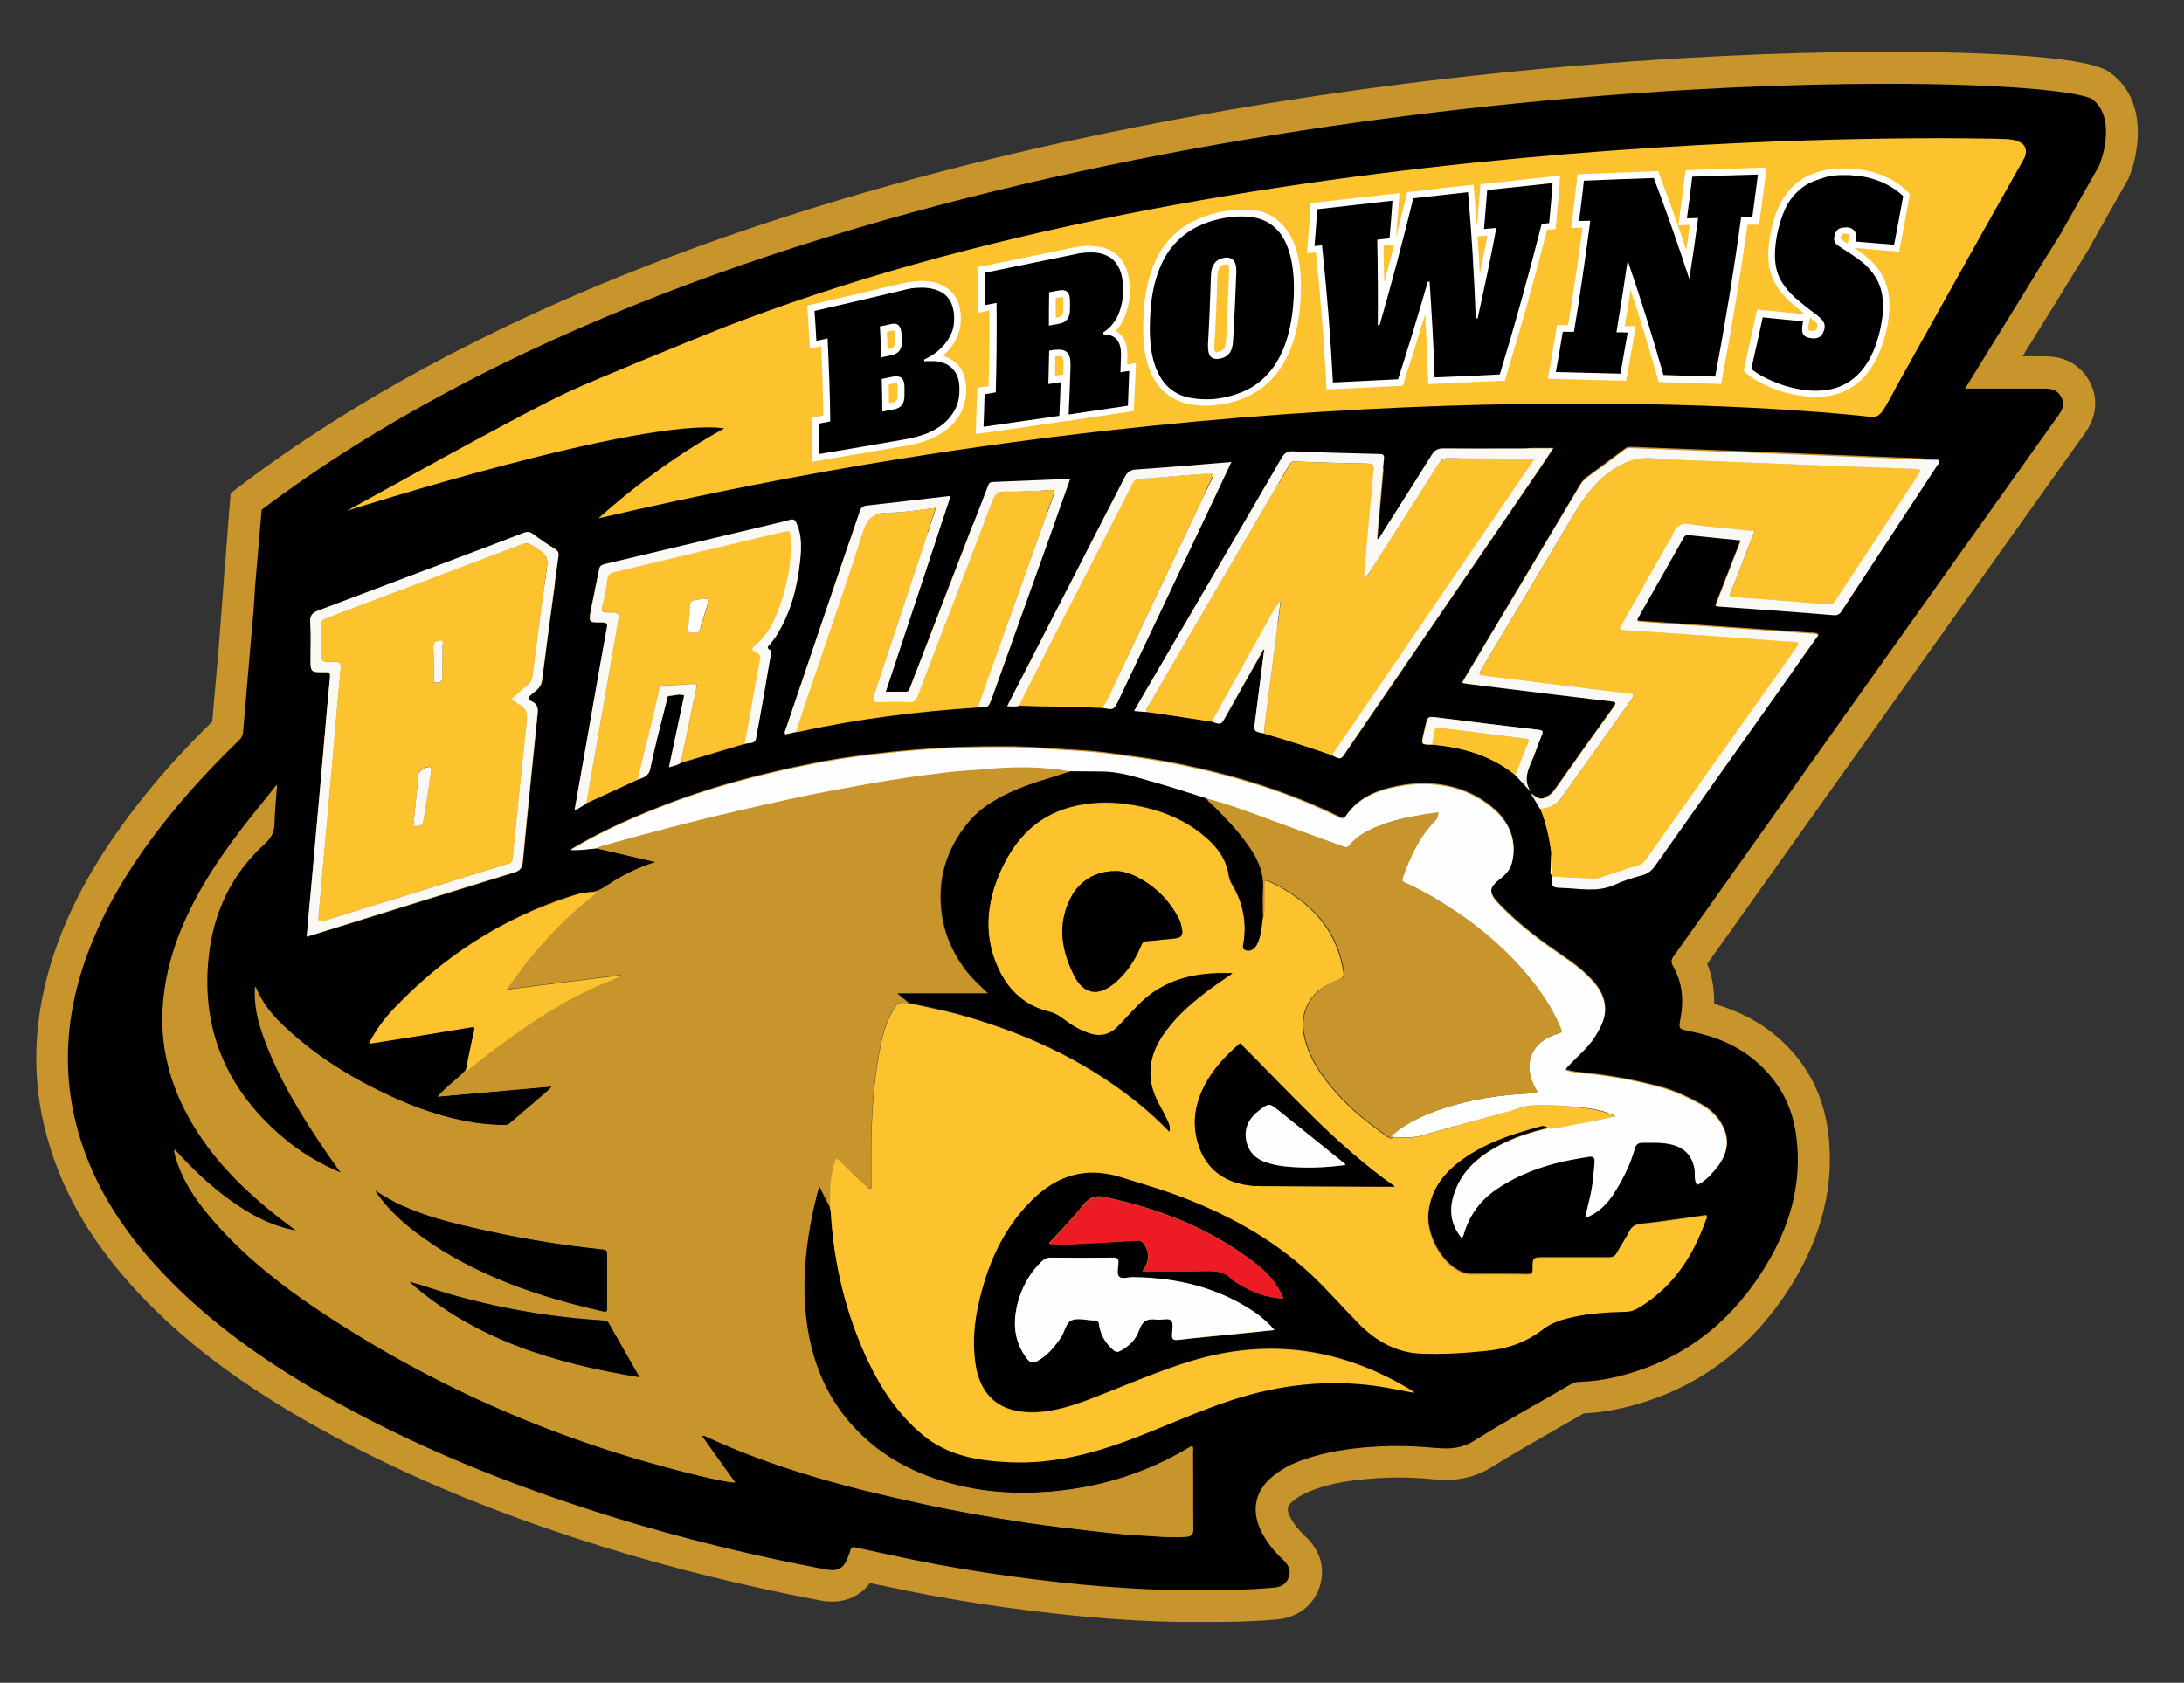 <?xml version="1.0" encoding="utf-8"?>
<!-- Generator: Adobe Illustrator 22.0.0, SVG Export Plug-In . SVG Version: 6.00 Build 0)  -->
<svg version="1.1" id="Layer_1" xmlns="http://www.w3.org/2000/svg" xmlns:xlink="http://www.w3.org/1999/xlink" x="0px" y="0px"
	 viewBox="0 0 818.1 630.5" style="enable-background:new 0 0 818.1 630.5;" xml:space="preserve">
<rect x="0" y="0" width="818.1" height="630.5" fill="#333333" stroke="none"/>
<style type="text/css">
	.st0{fill:#010101;}
	.st1{fill:#C8942C;}
	.st2{fill:#FCC32F;}
	.st3{fill:#FEFEFE;}
	.st4{fill:#F9F8F5;}
	.st5{fill:#ED1C24;}
	.st6{fill:#FFFFFF;}
</style>
<g>
	<g>
		<g>
			<path class="st0" d="M453.6,601.6c-2.7,0-5.3,0-8,0l-2.8,0c-11.2-0.1-23.3-0.7-37.1-2.1c-25.8-2.5-50.7-6.3-74.2-11.5
				c-1.3-0.3-2.6-0.6-3.9-0.8c-1.5-0.3-3-0.6-4.5-1c-2.7,6.4-7.5,7.7-11.1,7.7c-1,0-2.1-0.1-3.3-0.3c-27.9-5.2-55.1-11.9-80.8-19.9
				c-42.8-13.3-79.3-28.8-111.5-47.4c-25.1-14.5-44.1-29.1-59.9-45.9c-18-19.1-29.2-38.9-34.2-60.4c-4.6-19.6-3.4-40,3.5-60.7
				c6-18,15.9-35.8,30.4-54.4c8.2-10.6,17.7-21,29.1-32.1c0.6-7.2,1.2-14.5,1.8-21.5c0.3-3.4,0.6-6.8,0.9-10.1
				c0.2-2.3,0.3-3.9,0.5-5.3c0.1-1.5,0.3-2.8,0.4-4.4l-0.1,0.1l0.9-11l-1-3.2l1.3-0.9l2.2-28.7l2.2-1.6
				c77.4-58.4,184.9-102.2,319.7-130.2c133.1-27.6,249-30.6,292.7-30.6c32.1,0,69.9,1.6,79.3,6.3l0.5,0.2l0.4,0.3
				c11,7.9,8.3,23.8,5,32l-0.1,0.4l-13.5,23.8c-0.2,0.5-0.5,0.9-0.7,1.4l-9.9,16l-20.9,33.9l5.8,0c4.5,0,9,0,13.4,0l0.1,0
				c6.4,0,9.6,3.3,11.2,6.1c1.6,2.9,2.7,7.5-1.3,13.1c-21.2,29.8-42.5,59.7-63.7,89.5c-11.8,16.5-23.5,33.1-35.3,49.6l-24.8,34.9
				c-6.4,9-13,18.4-19.6,27.5c3.1,6.1,4.1,12.9,3,20.3c10.5,2.3,19.1,6.4,26,12.3c9.6,8.2,15.3,18.7,17,31.3
				c2.6,19-1.9,37.2-13.9,55.8c-13.8,21.4-32.9,35.3-56.7,41.2c-5.6,1.4-11.2,2.2-16.6,2.4c-0.1,0-0.3,0.1-0.7,0.4
				c-3.5,2-6.9,4-10.4,6c-8.2,4.7-16.7,9.5-24.9,14.6c-4.2,2.6-8.7,3.9-14.1,3.9c-1.4,0-2.9-0.1-4.6-0.2c-4.4-0.4-8.8-0.6-13.2-0.6
				c-4.3,0-8.6,0.2-12.9,0.6c-9.1,0.8-16.3,2.4-22.7,5c-2.6,1.1-5.1,2.4-7.2,4.1c-4.8,3.6-5.8,8-3.2,13.4c1.5,3.2,3.8,6.1,6.8,8.9
				c5.2,4.8,5.1,9.6,4.1,12.8c-0.9,2.8-3.5,7.6-11.1,8.3C469.1,601.5,460.7,601.6,453.6,601.6z M389.8,565.3
				c6.2,0.9,12.5,1.6,18.6,2.3l2.4,0.3c5.4,0.6,11,1.3,16.4,1.6c1.4,0.1,2.8,0.2,4.2,0.3c2.9,0.2,5.6,0.4,8.4,0.4c0.3,0,0.7,0,1,0
				c0-5.6,0-11.2,0-16.6c0-0.5,0-1.1,0-1.6c-14.8,7.5-31.1,12-48.5,13.3C391.5,565.2,390.6,565.2,389.8,565.3z M263.6,532
				c1.6,0,2.8,0.6,3.2,0.8c23.4,11,48.7,17.8,71.2,23c-6.8-3.3-12.9-7.4-18.4-12.4c-15.4-14.1-23.4-32.6-24.4-56.5
				c-0.3-7.9,0.2-16,1.6-24.8c1.2-7.3,2.5-13.5,4.3-19.5l4.3-14.6l11.2,22.5l0.1,1l0,0.3c0.1,0.4,0.1,0.9,0.2,1.5
				c1.1,19.4,5.7,37.6,13.6,54.3c5.1,10.8,11.2,19.1,18.7,25.3c8.5,7.1,19.2,8.5,29.4,8.9c1.1,0,2.3,0.1,3.4,0.1
				c11.5,0,23.4-2.4,37.4-7.6c5.4-2,10.8-4.2,16.1-6.4c7.8-3.2,15.9-6.5,24.1-9.2c10.1-3.3,20.1-5.3,30.1-6.2
				c-4.6-0.8-9.3-1.1-13.9-1.1c-9.2,0-18.7,1.5-28.2,4.3c-8.4,2.5-16.8,5.9-24.9,9.2c-3.4,1.3-6.8,2.7-10.3,4.1
				c-8.1,3.1-16.2,6-25.3,6.2c-0.3,0-0.6,0-0.9,0c-15.4,0-25.3-8.8-27.2-24.3c-0.9-7.4-0.5-14.9,1.2-22.9
				c3.9-18.2,11.2-32.2,22.2-43c8-7.8,17-11.8,26.8-11.8c3.8,0,7.7,0.6,11.6,1.8l3.6,1.1c5.6,1.7,11.5,3.4,17.2,5.5
				c21.9,8,39.3,18.2,53.4,31.2c4,3.7,7.7,7.7,11.3,11.5c2.3,2.5,4.7,5,7,7.4c6.1,6.2,12.3,9.1,19.3,9.4c1.5,0.1,3,0.1,4.6,0.1
				c6,0,12.3-0.4,19.4-1.2c7-0.8,12.8-3,17.8-6.9c3.9-3,8.3-4.4,11.6-5.2c7.7-1.9,15.5-2.4,22.9-2.5c0.7,0,1.1-0.2,1.4-0.4
				c8.6-5.1,15.1-12.3,19.9-22.4c-0.8,0.1-1.6,0.2-2.5,0.3c-4,0.5-8.2,1.1-12.3,1.6c-0.8,1.5-1.7,3-2.5,4.3c-0.7,1.2-1.4,2.3-2,3.5
				c-1.2,2.2-3.6,4.8-8.3,4.8h-0.1c-3.9,0-7.9,0-11.8,0l-10.6,0c-0.2,1.2-0.7,2.8-2,4.1c-1.4,1.5-3.4,2.2-5.8,2.2l-0.2,0
				c-3.1,0-6.3-0.1-10-0.1c-3.6,0-7.3,0-10.9,0H551c-2.4,0-4.7-0.6-7-1.7c-9.2-4.6-15.9-17-14.9-27.5c0.9-9.2,5.3-16.9,13.5-23.4
				c10.5-8.3,22.7-12,33.3-14.8c0.8-0.2,1.6-0.3,2.3-0.3c1.6,0,3.9,0.4,6.1,2.5l8.4,7.6l-10.9,2.7c-5.6,1.4-11.6,3.1-17.1,6
				c-5.4,2.8-9.1,5.9-11.6,9.5c1.2-1.1,2.6-2.2,4-3.1c6.9-4.7,14.7-8.2,23.9-10.7c4.6-1.2,9.2-2,13.1-2.6c0.7-0.1,1.3-0.2,1.9-0.2
				c2.8,0,4.6,1.3,5.6,2.3c1.5,1.6,2.1,3.8,1.9,6.4c0,0.4-0.1,0.9-0.1,1.4c1.4-2.9,2.5-5.8,3.3-8.5c1.1-4.2,4.2-6.6,8.6-6.7l1.1,0
				c1,0,1.9,0,2.9,0c1.8,0,4.3,0.1,6.9,0.6c7.7,1.4,11.5,5.6,13.3,9.8c2.1-3.2,1.6-5.4,0.8-7.2c-1.1-2.5-3.2-4.6-6.1-6.2
				c-5.3-2.9-9.7-4.7-13.9-5.9c-8.4-2.3-17-3.9-25.5-4.8c-0.6-0.1-1.2-0.1-1.8-0.2c-2.5-0.2-5.4-0.5-8.4-1.5l-5.2-1.8l1.4-5.3
				c0.6-2.3,2-3.7,2.7-4.4l0.2-0.2c1-1,2-2,3-3c2.2-2.2,4.3-4.2,5.8-6.5c1.8-2.9,3-5.1,2.9-7.3c0-2.1-1.1-4.3-3.3-6.7
				c-3.3-3.6-7.4-6.4-11.8-9.4c-1.4-1-2.8-1.9-4.2-2.9c-7.4-5.3-13.6-10.7-19-16.4c-2.2-2.3-4.6-5.5-4.3-9.6c0.4-4.1,3.4-6.9,6-8.9
				c1.1-0.8,1.7-1.6,1.9-2.4c1.3-5-0.4-10-4.6-13.8c-6-5.3-13.5-8.1-22.2-8.3c-0.3,0-0.6,0-0.8,0c-2.6,0-5.4,0.3-8.3,0.9
				c-7.8,1.5-12.4,4.1-15.5,8.6c-2,3-4.7,3.4-6.2,3.4c-1.6,0-2.9-0.5-4-1.1c-16.7-8.2-35.2-14.4-56.8-18.9c-5.2-1.1-10.7-2-16.9-2.9
				l-2.2-0.3c-3.7-0.5-7.4-1.1-11.1-1.5c-3.9-0.4-7.9-0.7-11.9-0.9l-1.1-0.1c-1.7-0.1-3.4-0.2-5.1-0.3c-4.8-0.3-9.9-0.7-14.7-0.8
				c-2,0-4.1,0-6.1,0c-13.3,0-26.4,0.7-39.2,2.1c-9.5,1-17.5,2-25.3,3.5c-12.9,2.5-24.4,5.2-35.3,8.4c-12.9,3.7-25.7,8.5-38.1,14.1
				c-0.2,0.1-0.4,0.2-0.7,0.3l34.1,7.9l-21.2,6.6c-5.1,1.6-9.8,3.7-14.4,6.6c-0.5,0.3-1,0.6-1.5,0.9c-2.6,1.7-5.9,3.9-10.4,4.1
				c-1.9,0.1-3.9,0.7-5.5,1.1c-24.3,7.8-45.8,21.5-63.9,40.6c-0.2,0.2-0.4,0.4-0.6,0.7c8.1-1.3,16-2.6,24-3.9
				c0.6-0.1,1.2-0.2,1.9-0.2c2.9,0,4.5,1.5,5.2,2.5c2,2.6,1.4,5.5,1.1,6.5c-0.8,3.4-1.5,7-2.2,10.5c-0.3,1.4-0.6,2.8-0.9,4.2
				l-0.2,1.1l40.6-3.6l-9.3,11.1c-0.2,0.3-0.4,0.5-0.5,0.6c-0.3,0.4-0.7,0.8-1.2,1.3l-5.9,5.1c-2.9,2.5-5.8,5-8.7,7.5
				c-1.7,1.4-3.7,2.2-6.1,2.2h-0.1c-4.5-0.1-8.5-0.4-12.2-0.9c-10.7-1.7-21.6-5.1-33.1-10.4c-14.1-6.5-26-13.9-36.3-22.7
				c5.2,12.2,12.3,23.4,19.4,33.8c1,1.5,2,3,3.1,4.5c0.7,1,1.4,1.9,2.1,2.9l13.3,18.5l-19.5-8.1c-9.1-3.8-17.3-8.8-24.4-15
				c-22.4-19.5-32.2-43.9-29-72.5c0.2-2.1,0.5-4.1,0.9-6.2c-3.6,9.2-5.7,18.1-6.1,26.9c-0.6,11.6,1.8,23.1,7.3,34.1
				c6.9,13.8,17.5,26.1,33.3,38.6c1.6,1.3,3.2,2.5,4.8,3.7l2.3,1.8l19.4,14.8l-24-4.2c-6.7-1.2-13.2-3.6-19.9-7.5
				c8.6,8.8,18.9,17.2,31.4,25.6c42.4,28.5,89.5,49.1,140,61.5l-6.8-9.5l4.4-3.6C260.8,532.3,262.5,532,263.6,532z M394.1,477.3
				c-3.4,3.3-5.7,7.4-7.1,12.5c-1.4,5.2-1.1,9.5,0.9,13.3c1.6-1.4,3-3.2,4.5-5.4c0.2-0.3,0.5-1,0.7-1.5c0.9-2.1,2.3-5.6,6.2-7.1
				c1.4-0.6,3-0.8,4.8-0.8c1.3,0,2.6,0.2,3.7,0.3c0.7,0.1,1.3,0.2,1.9,0.2c0.2,0,0.4,0,0.7,0c3,0,6.8,1.8,7.5,6.9
				c0.2,1.3,0.6,2.4,1.4,3.6c0.8-0.7,1.5-1.7,2-2.8c2.5-7.1,7.7-8.1,10.6-8.1c0.8,0,1.5,0.1,2.4,0.2c0.2,0,0.6,0,0.9-0.1
				c0.6-0.1,1.3-0.1,2.1-0.1c3.2,0,5.1,1.4,6.2,2.5c1.4,1.5,1.9,3.2,2.1,4.8c4-0.4,7.9-0.8,11.8-1.2c1.6-0.2,3.2-0.3,4.8-0.5
				c-10.6-6-23-9-37.6-9.2l0,0c-0.2,0-0.7,0.1-1.1,0.1c-0.7,0.1-1.6,0.2-2.5,0.2c-2.2,0-4-0.6-5.5-1.9c-1.9-1.7-2.6-3.8-2.7-5.7
				c-2.5,0-4.9,0-7.4,0C401.5,477.4,397.8,477.4,394.1,477.3z M436,470.4c2,0,4,0,6,0c3.8,0,6.9,0,9.8-0.1c0.4,0,0.7,0,1.1,0
				c0.7,0,1.5,0,2.3,0.1c-12.1-7.1-26.1-12.4-42.4-16c-0.5-0.1-0.8-0.1-1-0.1c-0.2,0-0.5,0-1.2,0.9c-1.3,1.6-2.7,3.2-4,4.8
				c6-0.3,12.2-0.7,18.8-1.1c0.2,0,0.4,0,0.6,0c2.2,0,5.2,0.7,7.5,4.2C434.7,464.6,435.9,467.2,436,470.4z M122.3,245.9
				c1.3,0,3.6,0.3,5.4,2.3c2.2,2.4,1.9,5.3,1.8,6.3c-0.7,7.1-1.3,14.4-1.9,21.4c-0.2,2.9-0.5,5.7-0.8,8.6c-0.8,9-4.1,45.9-4.1,45.9
				l-1.1,12.1l10.1-3.2c19-5.9,38.7-12,58.1-18c1.8-19.2,3.6-36.8,5.4-53.9c-2.3-1.5-3.1-3.5-3.3-5c-0.5-3.9,2.4-6.3,3.4-7.1
				c0.2-0.2,0.4-0.4,0.7-0.5c0.4-0.3,0.8-0.7,1.1-0.9c1.1-9.2,2.3-18.2,3.7-28.4l-78.4,10.8c0,2.2,0,4.3,0,6.3
				C122.4,243.8,122.3,244.8,122.3,245.9z M587.3,326.5c1,0.1,1.9,0.1,2.9,0.2c1.9,0.1,3.6,0.3,5.4,0.3c2.7,0,4.7-0.4,6.5-1.2
				c3.8-1.7,7.8-2.9,11.5-3.9c0.5-0.1,0.8-0.3,1.4-1.1c12.3-17.4,24.7-34.9,37-52.3l18.3-25.9c-18.7-1.3-37.4-2.6-56.1-3.9
				c-1.2-0.1-4.5-0.3-6.2-3.5c-0.8-1.5-1.4-3.9,0.4-7c5.8-10.1,11.5-20.3,16.9-29.8c2-3.5,4.8-4.2,6.8-4.2c0.3,0,0.6,0,0.9,0
				c4.9,0.5,9.9,1,14.9,1.5l12.6,1.3l-9.5,24.5c1.7,0.1,3.3,0.2,5,0.4c9.7,0.7,19.8,1.5,29.7,2.3c5.2-7.9,25.4-38.8,30.4-46.3
				l-7.1-0.3c-13.2-0.5-26.4-1.1-39.6-1.6c-9.6-0.4-19.1-0.7-28.7-1.1c-9.7-0.4-19.5-0.8-29.2-1.1c-4.7,3.5-9.4,7-13.4,9.9
				c-0.3,0.2-0.6,0.5-1.1,1.3c-8.9,15-17.9,30-26.9,45.1l-11.3,19c-0.4,0.7-0.9,1.4-1.3,2.2l1.3,0.2c14.9,1.8,30.3,3.7,45.4,5.5
				c1.2,0.1,4.9,0.6,6.5,4.2c1.6,3.6-0.6,6.6-1.3,7.6c-7.6,10.5-14.9,20.8-21.7,30.4c-0.7,1-2,2.9-4.2,4.3
				c1.7,4.9,2.9,10.1,3.5,15.6l0,0.3l0,0.3c0,0.8,0,1.7,0.1,2.5C587.2,323.4,587.3,325,587.3,326.5z M227.7,227.3
				c1.3,0.3,2.8,0.9,4,2.4c2.2,2.6,1.6,5.7,1.4,6.7c-1.9,10.7-3.8,21.6-5.7,32.1l-4.2,24.2l13.2-6.1l0.2-0.1
				c0.3-0.1,0.6-0.2,0.9-0.3c0.1,0,0.3-0.1,0.4-0.2c1.6-7.6,3.5-15.1,5.4-22.4l0.4-1.7c0.3-4.9,3.7-7,6.6-7.2c0.2,0,0.6-0.1,1-0.2
				c0.9-0.2,2-0.4,3.3-0.4c1.3,0,2.6,0.2,3.8,0.7l4.9,1.8l-4.6,21.8l18.5-5.5c0.2-0.1,0.5-0.1,0.7-0.2c1.2-6.7,2.4-13.4,3.5-20
				c0.4-2.3,0.8-4.5,1.2-6.8c-0.4-0.7-0.7-1.5-0.8-2.1c-0.7-3.4,1.4-5.6,2.1-6.4l0.1-0.1c0.6-0.8,1.2-1.5,1.6-2.2
				c4-6.2,6.5-13.6,7.8-22.4l-64.4,8.9C228.6,222.8,227.9,226.6,227.7,227.3z M555.9,277c4.4,1.6,8.4,3.7,12.1,6.2
				c0.6-1.4,1.2-2.9,1.8-4.5C565.4,278.1,560.8,277.6,555.9,277z M476.3,269.5c7.4,2.2,15.2,4.7,23.9,7.6l70.1-102.6l-32.2,4.4
				c-4.3,6.8-8.7,13.7-12.9,20.4l-2.7,4.3c-1.8,3.8-5.1,4.3-6.4,4.3l-6.5,0.1l0.4-6.5l0.1-0.8c0-0.7,0.1-1.3,0.1-2l0.4-4.1
				c0.3-4,0.7-7.9,1-11.9l-33.6,4.6c-11,18.9-22,37.7-33,56.6l-7.5,12.9c-0.9,1.6-1.8,3.1-2.7,4.7c0.8,0.1,1.6,0.2,2.4,0.4
				c4.3,0.6,8.6,1.3,12.8,1.9l4.6,0.7c3.1-5.5,6.2-11,9.3-16.5l7-12.3l9,6l-1.4,11.1C477.7,258.3,477,263.9,476.3,269.5z
				 M322.6,208.8c-6.1,17.9-12.1,35.8-18.2,53.6l-1.6,4.8c6.9-1.4,14-2.7,21.3-3.8l19-57.5L322.6,208.8z M364.2,213.8
				c-5.9,15.3-11.8,30.6-17.7,45.9l0,0.1c-0.1,0.3-0.2,0.6-0.4,0.9c6.5-0.7,13.1-1.2,19.9-1.6l21.2-59.2l-18.6,2.6L364.2,213.8z
				 M413.6,259.2L413.6,259.2l32-67.4l-26.2,3.6c-6.7,13.2-13.5,26.4-20.3,39.5c0,0-9.6,18.8-12.1,23.6L413.6,259.2z"/>
			<path class="st1" d="M706.8,31.4c42.3,0,70.4,2.6,76.7,5.6c10.1,7.3,2.9,24.9,2.9,24.9L773,85.6c-0.1,0.3-0.3,0.6-0.5,1
				c-3.2,5.1-6.3,10.2-9.5,15.3l-0.4,0.7l-26.5,43c5.6,0,11.1,0,16.5,0c4.5,0,9,0,13.4,0c0,0,0.1,0,0.1,0c2.6,0,4.7,0.7,6,3.1
				c1.4,2.5,0.6,4.6-0.9,6.7c-21.2,29.8-42.5,59.7-63.7,89.5c-18.6,26.1-37.1,52.2-55.7,78.4c-8.3,11.7-16.6,23.4-24.9,35
				c-0.9,1.3-1,2.2-0.2,3.7c3.5,6.1,4.1,12.7,2.8,19.6c-0.7,3.8-0.8,3.9,3.1,4.7c9.3,1.8,17.9,5.1,25.2,11.4
				c8.5,7.3,13.5,16.5,15,27.5c2.6,18.9-2.8,36-13,51.7c-12.7,19.7-30.2,32.9-53.1,38.7c-5.1,1.3-10.2,2-15.5,2.2
				c-1.3,0-2.3,0.6-3.4,1.2c-11.8,6.9-23.8,13.4-35.4,20.7c-3.6,2.3-7.1,3-10.9,3c-1.3,0-2.6-0.1-4-0.2c-4.6-0.4-9.2-0.7-13.8-0.7
				c-4.5,0-9,0.2-13.4,0.6c-8.4,0.8-16.5,2.3-24.4,5.4c-3.1,1.2-5.9,2.8-8.6,4.9c-7,5.4-8.8,12.8-5,20.8c2,4.1,4.8,7.6,8.1,10.7
				c2,1.8,3.3,3.9,2.4,6.6c-0.9,2.8-3,3.9-5.9,4.1c-7.8,0.7-15.7,0.9-23.5,0.9c-3.6,0-7.2,0-10.8,0c-12.2-0.1-24.4-0.9-36.6-2
				c-24.7-2.4-49.2-6-73.5-11.4c-4-0.9-8-1.7-12-2.6c-0.3-0.1-0.6-0.1-0.8-0.1c-0.7,0-1,0.3-1.2,1.3c-0.2,0.9-0.6,1.7-0.9,2.5
				c-1.2,3.3-2.9,4.8-5.8,4.8c-0.7,0-1.4-0.1-2.2-0.2c-27.1-5.1-53.8-11.6-80.1-19.7c-38.3-11.9-75.4-26.7-110.3-46.9
				c-21.4-12.4-41.5-26.7-58.5-44.8c-15.6-16.5-27.5-35.2-32.7-57.7c-4.5-19.5-2.9-38.6,3.3-57.4c6.5-19.4,17-36.6,29.5-52.6
				c8.8-11.3,18.5-21.7,28.7-31.6c1.1-1,1.5-2.1,1.6-3.6c0.9-10.6,1.8-21.1,2.7-31.7c0.5-6.2,0.7-7.3,1.2-13.5
				c0.1-1.7,0.5-8.3,0.5-8.3c0,0,0,0,0,0s0,0,0,0L98,191c0,0,0,0,0,0c0,0,0,0,0,0c0,0,0,0,0,0c0,0,0,0,0,0c0,0,0,0,0,0c0,0,0,0,0,0
				c0,0,0,0,0,0c0,0,0,0,0,0c0,0,0,0,0,0c0,0,0,0,0,0c0,0,0,0,0,0c0,0,0,0,0,0c0,0,0,0,0,0s0,0,0,0c0,0,0,0,0,0c0,0,0,0,0,0
				c0,0,0,0,0,0c0,0,0,0,0,0c0,0,0,0,0,0c0,0,0,0,0,0c0,0,0,0,0,0c0,0,0,0,0,0c0,0,0,0,0,0c0,0,0,0,0,0c0,0,0,0,0,0c0,0,0,0,0,0
				C272.2,59.6,567,31.4,706.8,31.4 M577.6,299.2c-1.5,0-2.7-1-4-2c1.1,1.9,2.2,3.8,3.4,5.7c2.1,5.4,3.4,10.9,4.1,16.6
				c0.1,2.8,0.2,5.6,0.2,8.4c-0.1,4.2-0.2,4.3,3.9,4.4c3.4,0.1,6.9,0.6,10.3,0.6c3,0,6-0.4,9-1.7c3.4-1.5,7.1-2.6,10.7-3.7
				c2.1-0.6,3.4-1.7,4.7-3.5c15.6-22.2,31.3-44.3,47-66.4c4.7-6.7,9.5-13.4,14.2-20.1c-1-0.6-2-0.5-2.9-0.5
				c-21.2-1.5-42.4-3-63.6-4.4c-1.2-0.1-1.8-0.1-1-1.6c5.7-9.9,11.3-19.9,16.9-29.8c0.4-0.7,0.8-1.2,1.6-1.2c0.1,0,0.2,0,0.3,0
				c6.5,0.7,13,1.3,19.7,2c-3.2,8.3-6.4,16.4-9.5,24.5c0.7,0.1,1.2,0.2,1.6,0.3c14.2,1.1,28.4,2.1,42.6,3.2c0.1,0,0.3,0,0.4,0
				c1.7,0,2.3-1,3.1-2.2c11.8-18,23.7-36,35.5-54.1c0.3-0.5,1-0.9,0.5-1.7c-18.9-0.8-37.8-1.5-56.7-2.3c-19.5-0.8-38.9-1.5-58.4-2.3
				c-0.1,0-0.2,0-0.3,0c-0.8,0-1.6,0.1-2.3,0.7c-4.6,3.5-9.3,6.9-14,10.4c-1.1,0.8-2,1.8-2.7,3c-12.7,21.4-25.5,42.7-38.2,64
				c-1.9,3.3-3.9,6.5-5.9,9.9c1.3,0.2,2.2,0.4,3.2,0.5c17.5,2.1,35,4.3,52.5,6.4c2,0.2,2.2,0.6,1,2.3c-7.3,10.1-14.5,20.3-21.7,30.5
				c-1.1,1.6-2.3,2.9-4.2,3.5C578.3,299.1,578,299.2,577.6,299.2 M516,201.9c0.1-0.9,0.1-1.8,0.2-2.7c0.7-7.9,1.4-15.7,2.1-23.6
				l-44,6.1c-14,24-28,48-42,72c-2.4,4.1-4.8,8.3-7.3,12.6c1.9,0.2,3.4,0.3,4.9,0.4c2.1,0.3,4.3,0.6,6.4,0.9
				c5.9,0.9,11.8,1.8,17.7,2.7c1.3,0.4,2.1,0.7,2.8,0.7c1,0,1.4-0.7,2.5-2.7c4.6-8.1,9.1-16.2,13.7-24.3c0.2,0.1,0.3,0.2,0.5,0.3
				c-1.1,8.6-2.2,17.3-3.3,25.9c-0.5,3.8-0.4,3.8,3.4,4.5c8.5,2.5,17,5.2,25.4,8.1c1.4,0.7,2.3,1.1,2.9,1.1c0.9,0,1.4-0.7,2.6-2.5
				c24.1-35.2,48.1-70.4,72.2-105.6c1.7-2.5,3.4-5.1,5.3-8c-2.8,0-5.6,0-8.3,0l-39,5.4c-5.7,9.1-11.5,18.2-17.3,27.3
				C516.9,201.2,516.9,201.9,516,201.9 M379.6,264.6c0.7,0,1.4-0.1,2.2-0.2c10.4,0.3,20.8,0.5,31.3,0.8c1.3,0.2,2.2,0.4,2.9,0.4
				c1.4,0,1.7-0.7,2.8-3c12.4-26.1,24.8-52.2,37.1-78.3l-40.3,5.6c-8.8,17.1-17.6,34.3-26.4,51.4c-4,7.7-7.9,15.4-11.9,23.2
				C378.1,264.6,378.8,264.6,379.6,264.6 M396.1,192.5l-31.9,4.4c-0.2,0.5-0.4,0.9-0.5,1.4c-7.6,19.7-15.2,39.4-22.8,59.2
				c-0.3,0.8-0.4,1.7-1.6,1.7c0,0-0.1,0-0.1,0c-1,0-2,0-3,0c-1.4,0-2.9,0-4.5,0c6.7-20.3,13.4-40.3,20-60.5l-33.7,4.7
				c-7.9,23.2-15.8,46.4-23.6,69.7c-0.2,0.6-0.7,1.3-0.2,2.1c1.3-0.3,2.7-0.6,4-0.9c0.2,0,0.3,0,0.5,0c0.1,0,0.2,0,0.2,0
				c22.2-4.9,44.8-7.7,67.5-9.2c0.4,0,0.7,0,1,0c2.9,0,3-0.3,4.2-3.6c7.8-21.8,15.6-43.6,23.4-65.4
				C395.3,194.9,395.7,193.7,396.1,192.5 M223.8,233.1c0.4,0,0.9,0,1.5,0c0.1,0,0.2,0,0.3,0c1.6,0,2.1,0.4,1.7,2.2
				c-2.6,14.1-5,28.2-7.5,42.3c-1.5,8.5-3,17.1-4.6,26.1c1.7-1.1,3.1-1.9,4.4-2.7c6.4-2.9,12.8-5.9,19.1-8.8
				c2.1-0.8,4.3-1.2,4.9-4.3c1.7-8.3,3.9-16.6,6-24.8c0.2-0.8-0.2-2.2,1.2-2.3c1.2-0.1,2.5-0.5,3.8-0.5c0.6,0,1.1,0.1,1.7,0.3
				c-1.9,8.9-3.8,17.8-5.7,26.9c1.5-0.4,3.1-0.7,4.4-1.6c8-2.4,15.9-4.7,23.9-7.1c1.5-0.6,3.8,0.2,4.2-2c1.9-10.6,3.7-21.2,5.6-31.8
				c0.1-0.5,0.3-1.1-0.2-1.3c-1.9-0.9-0.6-1.6,0-2.4c0.7-0.9,1.4-1.8,2-2.7c5.5-8.6,8.1-18.2,9.1-28.2c0.2-1.5,0.3-2.9,0.3-4.4
				l-76.2,10.5c-0.7,4-1.6,7.9-2.4,11.9C220.6,232.5,220.5,233.1,223.8,233.1 M120.3,251.9c0.4,0,0.8,0,1.3,0c0.1,0,0.1,0,0.2,0
				c1.5,0,2,0.3,1.8,2.1c-1,10-1.8,20-2.7,30.1c-1.4,15.3-2.7,30.6-4.1,45.9c-0.6,6.9-1.2,13.8-1.9,21c0.8-0.2,1.3-0.4,1.8-0.5
				c25.2-7.8,50.5-15.7,75.8-23.5c2.4-0.7,3.2-1.9,3.4-4.2c1.8-18.3,3.6-36.7,5.5-55c0.2-2.2,0.1-3.9-2.1-4.9
				c-2.1-0.9-1.3-1.7,0-2.8c1.7-1.4,3.5-2.5,3.8-5.2c1.5-12.1,3.1-24.2,4.8-36.3l-91.4,12.6c-0.2,0.5-0.2,1.2-0.2,1.9
				c0.3,4.5,0.1,9,0.1,13.5C116.3,251.4,116.3,251.9,120.3,251.9 M535.5,279c0.3,0,0.6,0,0.9,0c11.4,1,22.1,4,31.2,11.4
				c1.9,2.1,3.8,4.1,5.7,6.2c-2.4-3.5-1.6-6.9,0-10.5c1.6-3.4,2.7-7.1,4.1-10.5c0.8-1.8,0.2-2-1.5-2.2c-12.4-1.4-24.8-3-37.1-4.5
				c-1.1-0.1-2-0.3-2.6-0.3c-1.6,0-1.7,0.7-2.4,3.6c-0.2,1-0.5,2-0.7,3C532.4,278.7,532.3,279,535.5,279 M215.5,318.4
				c2.8,0,5.4-0.4,7.9-0.6c7.3,1.7,14.6,3.4,22.3,5.2c-5.8,1.8-11,4.2-15.8,7.2c-2.8,1.7-5.4,4-8.9,4.1c-2.4,0.1-4.8,0.7-7.1,1.4
				c-25.8,8.3-47.8,22.6-66.4,42.2c-3.6,3.8-6.7,8-9.2,12.9c12.8-2.1,25.4-4.1,37.9-6.1c0.4-0.1,0.7-0.1,0.9-0.1
				c0.6,0,0.8,0.3,0.5,1.6c-1.1,4.9-2.1,9.9-3.1,14.8c-3.1,3.4-7.1,5.9-10.3,9.8c14.3-1.3,28.2-2.5,42.7-3.8c-0.7,0.8-0.8,1-1,1.2
				c-4.9,4.2-9.8,8.4-14.7,12.6c-0.6,0.6-1.3,0.7-2.2,0.7c0,0,0,0-0.1,0c-3.8,0-7.5-0.3-11.3-0.9c-11-1.7-21.5-5.3-31.5-10
				c-14.1-6.5-27.2-14.6-38.7-25.2c-4.8-4.4-9.1-9.2-11.7-15.9c-0.5,7,1.1,13.1,3.2,19c5.4,15.2,13.8,28.8,22.8,42.1
				c1,1.5,2.1,3,3.2,4.6c1,1.4,2,2.9,3.1,4.3c-8.4-3.5-16-8.1-22.8-14c-20.5-17.8-30-40.1-27-67.3c1.8-16.4,8.4-30.6,20.7-41.8
				c2.3-2.1,3.8-4.1,3.9-7.4c0.1-4.8,0.6-9.6,1-15c-2.4,3-4.4,5.6-6.5,8.1c-9.8,12.1-19,24.5-25.9,38.6
				c-5.8,11.8-9.6,24.2-10.3,37.3c-0.7,13,2.1,25.4,7.9,37c8.2,16.5,20.7,29.4,35,40.6c2.4,1.9,4.8,3.7,7.2,5.5
				c-9.4-1.6-17.5-6-25.1-11.5c-7.6-5.5-14.3-11.9-20.6-18.9c-0.1,0.5-0.1,0.8,0,1.1c2.7,10.6,8.9,19.2,16,27.1
				c10.8,12.1,23.4,22.1,36.8,31.1c44.5,29.9,92.8,50.7,144.9,63.1c3.9,0.9,7.8,1.9,12.2,2.3c-4.3-6-8.4-11.6-12.4-17.3
				c0.3-0.2,0.5-0.3,0.7-0.3c0.2,0,0.4,0.1,0.6,0.2c25.9,12.1,53.3,19.3,81.1,25.3c13.2,2.9,26.4,5.2,39.7,7.2
				c7.9,1.2,15.9,2.1,23.9,3c6,0.7,12,1.4,18,1.7c4.3,0.2,8.6,0.7,12.9,0.7c1.6,0,3.1-0.1,4.7-0.2c1.7-0.2,2.4-0.7,2.4-2.6
				c-0.1-9.8,0-19.7-0.1-29.5c0-0.6,0.3-1.3-0.4-1.8c-0.3,0.1-0.6,0.2-0.8,0.4c-16.5,10-34.6,15.4-53.7,16.8c-3,0.2-6,0.3-9,0.3
				c-7.9,0-15.8-0.8-23.6-2.7c-13.3-3.1-25.4-8.6-35.5-17.9c-15.3-14-21.6-32.1-22.5-52.3c-0.3-7.9,0.3-15.8,1.5-23.6
				c1-6.2,2.2-12.3,4.1-18.7c1.5,2.9,2.7,5.5,4,8c0.1,0.5,0.2,1,0.2,1.4c1.1,19.7,5.7,38.6,14.1,56.5c4.9,10.4,11.3,19.8,20.3,27.3
				c9.6,8,21.1,9.8,33,10.3c1.2,0.1,2.5,0.1,3.7,0.1c13.6,0,26.7-3.2,39.4-7.9c13.4-5,26.4-11.1,40-15.5c12.5-4.1,25.2-6.3,38.1-6.3
				c5.2,0,10.4,0.4,15.7,1.1c4.6,0.6,9.2,1.6,14.3,2.6c-0.7-0.5-0.9-0.7-1.2-0.9c-16.9-10.2-34.3-15.5-52.5-15.5
				c-9.8,0-19.7,1.5-29.9,4.6c-12.2,3.7-23.8,8.8-35.6,13.4c-7.5,2.9-15.1,5.6-23.3,5.8c-0.3,0-0.5,0-0.8,0
				c-12.4,0-19.7-6.6-21.2-19c-0.9-7-0.4-14,1.1-20.9c3.3-15.1,9.2-29,20.5-40c6.7-6.5,14.1-10.1,22.6-10.1c3.2,0,6.5,0.5,9.9,1.5
				c6.8,2.1,13.7,4,20.4,6.5c18.9,6.9,36.4,16.1,51.3,30c6.4,5.9,12,12.6,18.1,18.7c6.5,6.5,14,10.8,23.4,11.1
				c1.6,0.1,3.2,0.1,4.7,0.1c6.7,0,13.4-0.5,20.1-1.2c7.7-0.9,14.7-3.4,20.8-8.1c2.8-2.1,6-3.3,9.4-4.1c7.1-1.8,14.3-2.2,21.5-2.4
				c1.6,0,3-0.4,4.3-1.2c13-7.6,20.7-19.2,25.6-33c0.2-0.5,0.8-1.1,0.1-1.8c-4,0.6-8.1,1.2-12.1,1.7c-4.1,0.6-8.3,1.1-12.5,1.6
				c-1.9,0.2-3.2,0.9-4.1,2.7c-1.4,2.8-3.2,5.4-4.7,8.1c-0.7,1.3-1.6,1.7-3,1.7c0,0,0,0-0.1,0c-3.9,0-7.9,0-11.8,0
				c-4.1,0-8.2,0-12.3,0c-4.2,0-4.3,0-4.2,4.1c0,1.6-0.3,2.2-2,2.2c0,0-0.1,0-0.1,0c-3.4-0.1-6.8-0.1-10.1-0.1c-3.6,0-7.3,0-10.9,0
				c0,0,0,0-0.1,0c-1.6,0-3-0.4-4.3-1.1c-7.1-3.5-12.4-13.7-11.7-21.6c0.8-8.2,5-14.3,11.2-19.2c9.2-7.2,20-10.8,31.1-13.7
				c0.3-0.1,0.5-0.1,0.8-0.1c0.8,0,1.5,0.3,2.1,0.9c-6.4,1.6-12.6,3.4-18.4,6.5c-8,4.3-14.6,9.8-17.3,19c-1.7,5.8-0.8,11.1,3.2,15.8
				c0.2-0.5,0.4-0.8,0.5-1.1c0.1-0.3,0.2-0.6,0.3-0.9c2.1-6.8,6.1-12.1,11.9-16.2c6.7-4.7,14.2-7.7,22-9.8c4.1-1.1,8.3-1.8,12.5-2.5
				c0.3-0.1,0.7-0.1,0.9-0.1c1.1,0,1.7,0.5,1.5,2.2c-0.3,3.7-0.6,7.4-1.3,11.1c-0.6,3.2-1.6,6.2-2.1,9.6c5-1.9,8.3-5.4,10.9-9.5
				c3.2-5.1,5.9-10.5,7.5-16.3c0.4-1.6,1.2-2.2,3-2.3c1.3,0,2.6-0.1,3.8-0.1c1.9,0,3.9,0.1,5.8,0.4c5.1,1,8.7,3.5,9.8,9.2
				c0.4,2-0.3,4.3,1,6.2c2.7-1.2,4.7-3.3,6.5-5.4c4-4.6,6.1-9.8,3.4-15.8c-1.8-4-4.9-7-8.7-9c-4.8-2.6-9.8-5-15.2-6.4
				c-8.7-2.3-17.5-4-26.4-5c-2.9-0.3-6-0.4-8.9-1.4c0.2-0.9,0.9-1.4,1.4-1.9c3.2-3.4,6.9-6.4,9.5-10.4c2.1-3.3,4-6.7,3.9-10.7
				c-0.1-4.1-2.1-7.6-4.9-10.6c-4.9-5.4-11.1-9-16.9-13.2c-6.5-4.7-12.7-9.8-18.2-15.6c-3.9-4.1-3.5-6.2,1-9.5
				c1.9-1.5,3.5-3.3,4.1-5.7c1.8-7-0.3-14.4-6.4-19.8c-7.3-6.5-16.2-9.6-26-9.8c-0.3,0-0.6,0-1,0c-3.2,0-6.4,0.4-9.5,1
				c-7.7,1.5-14.6,4.3-19.3,11.1c-0.4,0.6-0.8,0.8-1.2,0.8c-0.4,0-0.8-0.2-1.3-0.4c-18.5-9.1-38.1-15.2-58.2-19.4
				c-5.7-1.2-11.5-2.2-17.3-3c-4.5-0.6-9-1.3-13.5-1.8c-4.4-0.5-8.8-0.8-13.2-1c-6.7-0.4-13.4-1-20.1-1.1c-2.1,0-4.1,0-6.2,0
				c-13.3,0-26.6,0.7-39.8,2.1c-8.6,0.9-17.3,2-25.8,3.6c-12,2.3-24,5.1-35.8,8.5c-13.3,3.9-26.3,8.7-38.9,14.4
				c-6.4,2.9-12.6,6.1-19,9.9C214.4,318.4,215,318.4,215.5,318.4 M398.9,466.2c1.1,0,2.3,0,3.4-0.1c7.9-0.4,15.7-0.9,23.6-1.3
				c0.1,0,0.2,0,0.2,0c1.2,0,1.9,0.5,2.5,1.5c2.2,3.4,1.8,6.6-0.7,10c4.8,0,9.5,0,14.1,0c3.3,0,6.6,0,9.9-0.1c0.3,0,0.6,0,0.9,0
				c3.2,0,6.1,0.5,8.5,3c0.7,0.7,1.7,1.2,2.6,1.8c5,3.1,10.4,5.2,16.8,5.5c-2.3-5.8-6.2-9.9-10.6-13.3
				c-16.6-12.9-35.7-20.3-56.1-24.7c-0.8-0.2-1.5-0.3-2.2-0.3c-2.3,0-4.1,0.9-5.9,3.1c-3.8,4.8-8.1,9.2-12.2,13.7
				c-0.3,0.3-0.8,0.6-0.6,1C395.1,466.2,397,466.2,398.9,466.2 M405.3,471.4c-3.9,0-7.8,0-11.8-0.1c0,0,0,0,0,0
				c-1.4,0-2.4,0.6-3.3,1.5c-4.5,4.3-7.3,9.5-8.9,15.5c-2,7.4-1.4,14.5,3.5,20.9c0.7,0.9,1.4,1.3,2.1,1.3c0.5,0,1.1-0.2,1.7-0.5
				c3.8-2.1,6.4-5.3,8.8-8.8c1.5-2.2,1.9-5.6,4.1-6.5c0.8-0.3,1.6-0.4,2.6-0.4c1.8,0,3.7,0.4,5.6,0.5c0,0,0.1,0,0.1,0
				c0,0,0.1,0,0.1,0c0.2,0,0.3,0,0.4,0c0.9,0,1.4,0.5,1.5,1.7c0.5,3.7,2.4,6.8,5.2,9.3c0.5,0.5,1,0.7,1.5,0.7c0.4,0,0.8-0.1,1.2-0.4
				c3.3-1.7,5.9-4.3,7-7.7c1-2.9,2.5-4.1,5-4.1c0.5,0,1,0,1.6,0.1c0.2,0,0.5,0.1,0.8,0.1c1,0,2.1-0.2,3-0.2c0.7,0,1.3,0.1,1.8,0.6
				c0.9,1,0.4,3.5,0.3,5.3c-0.1,1.3,0.2,1.9,1.4,1.9c0.2,0,0.4,0,0.6,0c7.8-0.9,15.7-1.6,23.6-2.4c4.1-0.4,8.2-0.9,12.7-1.3
				c-2.2-2.6-4.4-4.5-6.9-6.2c-13.9-9.6-29.5-13.3-46.1-13.5c0,0-0.1,0-0.1,0c-1.1,0-2.4,0.3-3.5,0.3c-0.6,0-1.2-0.1-1.5-0.4
				c-1.2-1.1-0.4-3.5-0.4-5.3c0-1.5-0.4-1.9-1.8-1.9c0,0-0.1,0-0.1,0C413.1,471.4,409.2,471.4,405.3,471.4 M95.7,219.9
				C95.7,219.9,95.7,219.9,95.7,219.9C95.7,219.9,95.7,219.9,95.7,219.9 M706.8,19.4c-43.9,0-160.3,3-294,30.8
				c-62.1,12.9-119.4,29.5-170.3,49.3c-59.1,23-110.2,50.6-151.8,82l-4.3,3.3l-0.4,5l-0.1,0.5l0,0.4l0,0l0,0l-1.7,22.5l-0.1,0.1
				l-0.4,6l-1.8,23.8c-0.2,2.6-0.5,5.3-0.7,7.9c-0.6,6.4-1.1,12.9-1.7,19.4c-10.9,10.6-20,20.8-28,31.1
				c-14.9,19.1-25.2,37.5-31.4,56.2c-7.2,21.8-8.5,43.3-3.6,63.9c5.3,22.6,16.9,43.2,35.6,63.1c16.2,17.2,35.6,32.1,61.2,46.9
				c32.6,18.9,69.5,34.6,112.7,48c25.9,8,53.3,14.8,81.5,20.1c1.6,0.3,3,0.4,4.4,0.4c3,0,9.4-0.8,14-7c0.1,0,0.2,0,0.3,0.1
				c1.3,0.3,2.6,0.6,3.9,0.8c23.7,5.2,48.9,9.1,74.9,11.6c14,1.3,26.3,2,37.7,2.1l2.8,0c2.7,0,5.4,0,8,0c7.2,0,15.8-0.1,24.6-0.9
				c8.1-0.7,14-5.3,16.3-12.5c1.2-4,2.2-11.7-5.8-19c-2.4-2.3-4.2-4.6-5.4-7.1c-1.4-2.8-1.1-4.1,1.5-6.1c1.7-1.3,3.6-2.4,5.8-3.3
				c5.8-2.4,12.5-3.8,21-4.6c4.1-0.4,8.2-0.6,12.3-0.6c4.2,0,8.4,0.2,12.6,0.6c1.9,0.2,3.6,0.3,5.1,0.3c6.5,0,12.1-1.6,17.3-4.8
				c8-5,16.5-9.8,24.6-14.5c3.2-1.8,6.5-3.7,9.8-5.6c5.4-0.3,10.9-1.1,16.4-2.5c25.3-6.3,45.6-21.1,60.3-43.8
				c12.6-19.5,17.6-39.7,14.8-59.9c-2-14.1-8.4-25.9-19.1-35c-6.5-5.6-14.3-9.6-23.5-12.3c0.1-5.3-0.7-10.3-2.6-15
				c6-8.3,12-16.8,17.8-25l4.3-6c7.2-10.2,14.5-20.4,21.7-30.5c11.3-15.9,22.7-31.9,34-47.8c21.2-29.9,42.5-59.7,63.7-89.5
				c6.1-8.6,3.6-16,1.6-19.6c-1.9-3.4-6.6-9.2-16.4-9.2l-0.2,0c-2.6,0-5.3,0-8.4,0l15.3-24.7l0.4-0.7l3.2-5.2
				c2.1-3.4,4.2-6.7,6.2-10.1c0.3-0.6,0.7-1.1,0.9-1.7l13.2-23.3l0.4-0.7l0.3-0.7c4-9.8,6.9-29-7-39.1l-0.8-0.6l-0.9-0.5
				c-3.3-1.6-9.5-3.6-29.2-5.2C745.3,20,727.1,19.4,706.8,19.4L706.8,19.4z M602.1,188.2c3.4-2.5,7.3-5.4,11.3-8.4
				c9,0.4,18,0.7,27.1,1.1c9.6,0.4,19.1,0.7,28.7,1.1c12,0.5,24,1,36.1,1.5c-3.1,4.7-6.1,9.3-9.2,14c-4.5,6.8-9,13.7-13.5,20.5
				c-7.7-0.6-15.5-1.2-23.1-1.8l1.9-4.8l1.8-4.7l5.7-14.7l-15.7-1.6l-4.9-0.5c-5.1-0.5-9.8-1-14.7-1.5c-0.5-0.1-1-0.1-1.5-0.1
				c-2.4,0-8.3,0.7-12,7.3c-5.3,9.5-11,19.6-16.9,29.7c-3.3,5.8-1.7,10.5-0.5,12.8c1.5,2.8,4.6,6.2,11.1,6.7
				c15.5,1.1,31,2.1,45.5,3.2c-0.7,1-1.4,2-2.1,3l-10.1,14.3c-11.9,16.8-24.2,34.2-36.3,51.3c-3.6,1-7.3,2.2-11,3.8
				c-1,0.5-2.3,0.7-4.1,0.7c-0.7,0-1.5,0-2.3-0.1c0-0.5,0-1.1,0-1.6l0-0.6l-0.1-0.6c-0.5-4.4-1.4-8.8-2.6-12.9
				c1.1-1.1,1.8-2.2,2.2-2.8c6.4-9.1,14.1-19.9,21.7-30.4c4.3-5.9,3.1-11,2-13.6c-1.3-3.1-4.4-6.9-11.3-7.7
				c-12.5-1.5-25.1-3-37.5-4.5l8.2-13.7C584.5,217.7,593.3,203,602.1,188.2L602.1,188.2z M541.7,184.5l16-2.2
				c-9.8,14.4-19.6,28.7-29.5,43.1c-10.2,14.8-20.3,29.7-30.5,44.5c-5.2-1.8-10.2-3.3-14.9-4.8c0.5-3.9,1-7.9,1.5-11.7
				c0.3-2.5,0.6-5,0.9-7.5l0.9-7.3l-6.1-4.1l-0.5-0.3l-10.8-7.2l-6.4,11.3l-3.9,6.9c-2.4,4.3-4.8,8.5-7.2,12.8l-0.6-0.1
				c-2.1-0.3-4.3-0.6-6.4-1l6-10.3c10.3-17.6,20.9-35.8,31.4-53.7l23.3-3.2c-0.1,1.4-0.2,2.8-0.4,4.3l-0.4,4.3
				c-0.1,0.7-0.1,1.4-0.1,2.2l0,0.8l-0.8,13l13-0.2c5-0.1,9.3-2.8,11.6-7.3l2.6-4.1C534.1,196.6,537.9,190.6,541.7,184.5
				L541.7,184.5z M423.4,200.9l12.1-1.7l-7.8,16.4l-17.8,37.5l-12.2-0.3l-0.9,0c1-2,2.1-4,3.1-6l4.5-8.7
				C410.6,225.9,417,213.3,423.4,200.9L423.4,200.9z M372.9,207.9l5.3-0.7c-2.3,6.4-4.6,12.7-6.8,19.1l-9.7,27.1
				c-2.2,0.2-4.3,0.3-6.5,0.5c5-12.8,9.9-25.7,14.9-38.5L372.9,207.9L372.9,207.9z M327,214.2l7.2-1l-7.9,24l-6,18.2l-0.9,2.7
				c-2.6,0.4-5.2,0.9-7.7,1.3C316.8,244.5,321.9,229.3,327,214.2L327,214.2z M237,226.6l48.7-6.7c-1.3,4.5-3,8.5-5.3,12.1
				c-0.3,0.4-0.7,0.9-1.1,1.5c-3.9,4.3-4.1,8.6-3.5,11.5c0.1,0.5,0.2,1.1,0.5,1.7c-0.3,1.7-0.6,3.3-0.9,5
				c-0.9,5.4-1.9,10.9-2.8,16.3l-5.9,1.8l1.4-6.9l2.1-10.2l-9.8-3.6c-1.9-0.7-3.8-1-5.8-1c-1.8,0-3.4,0.3-4.4,0.5
				c-0.2,0-0.3,0.1-0.5,0.1c-5.3,0.5-11.2,4.5-12,12.2l-0.3,1.2c-1.6,6.4-3.3,12.9-4.7,19.5l-1.6,0.7l0.5-2.7
				c0.6-3.4,1.2-6.7,1.8-10.1c1.8-10.5,3.8-21.4,5.7-32.1C240,232.4,238.6,228.9,237,226.6L237,226.6z M129,241.6l64.8-9
				c-0.8,6.3-1.6,12.3-2.4,18.3c-5.3,4.4-5.8,9.2-5.4,12.5c0.2,1.4,0.8,4,3,6.5c-1.6,15-3.1,30.4-4.7,47
				c-18.1,5.6-36.5,11.3-54.2,16.8c-0.6,0.2-1.1,0.3-1.7,0.5c0.1-1.1,0.2-2.1,0.3-3.2l1.7-19c0.8-9,1.6-18,2.4-27
				c0.3-2.9,0.5-5.7,0.7-8.6c0.6-7,1.2-14.3,1.9-21.3c0.5-5.4-1.5-8.9-3.3-10.9C131.2,243.1,130.2,242.2,129,241.6L129,241.6z
				 M254.1,312.6c6.9-2.6,13.9-5,21-7c10.7-3.1,22-5.8,34.7-8.2c7.6-1.5,15.4-2.4,24.8-3.5c12.5-1.4,25.5-2.1,38.5-2.1c2,0,4,0,6,0
				c4.7,0.1,9.4,0.4,14.4,0.8c1.7,0.1,3.4,0.2,5.1,0.3l1.1,0.1c4,0.3,7.9,0.5,11.6,0.9c3.6,0.4,7.1,0.9,10.9,1.5l2.3,0.3
				c6.1,0.9,11.5,1.8,16.6,2.9c21,4.4,39.1,10.4,55.3,18.4c0.9,0.5,3.4,1.7,6.6,1.7c4.5,0,8.5-2.2,11.1-6c2.1-3.1,5.5-4.9,11.7-6.1
				c2.6-0.5,5-0.8,7.2-0.8c0.2,0,0.5,0,0.7,0c7.4,0.2,13.4,2.4,18.4,6.8c1.6,1.4,3.4,3.8,2.9,6.9c-2.2,1.6-7.7,5.9-8.3,13.1
				c-0.6,7.3,4.3,12.5,5.9,14.2c5.7,6,12.2,11.6,19.9,17.1c1.5,1,2.9,2,4.3,3c4.1,2.8,7.9,5.4,10.7,8.5c1.3,1.4,1.8,2.4,1.8,2.8
				c0,0.2-0.1,1-2,4c-1.1,1.7-2.9,3.5-4.9,5.5c-1,1-2,2-3.1,3.1l-0.1,0.1c-0.9,0.9-3.3,3.2-4.3,7.1l-2.8,10.7l3.6,1.3
				c-0.5,0.1-0.9,0.2-1.4,0.3c-12,3.2-24.6,7.4-35.4,15.9c-9.4,7.5-14.7,16.7-15.7,27.5c-1.2,13,6.8,27.7,18.2,33.4
				c3.1,1.6,6.4,2.4,9.7,2.4l0.1,0c3.4,0,7.1,0,10.8,0c2.6,0,5.1,0,7.4,0c-3.8,2.6-8.3,4.2-13.5,4.7c-6.8,0.8-13,1.1-18.7,1.1
				c-1.5,0-2.9,0-4.3-0.1c-5.4-0.2-10.3-2.6-15.3-7.6c-2.3-2.3-4.5-4.7-6.9-7.2c-3.7-3.9-7.4-8-11.6-11.8
				c-14.6-13.6-32.7-24.2-55.4-32.4c-5.9-2.1-11.8-3.9-17.5-5.6c-1.2-0.4-2.4-0.7-3.6-1.1c-4.5-1.4-9-2-13.4-2
				c-11.4,0-21.8,4.5-31,13.5c-11.9,11.6-19.7,26.7-23.9,46c-1.8,8.5-2.3,16.9-1.3,24.9c1.2,9.6,5.1,17.1,11.1,22.2
				c-4.1-1.1-7.8-2.9-11.1-5.6c-6.8-5.6-12.4-13.2-17.1-23.2c-7.5-16-11.9-33.5-13-52c-0.1-0.9-0.2-1.6-0.2-2.1l0-0.2l-0.3-2
				l-0.9-1.8l-4-8l-13.6-27.2l-8.7,29.1c-1.9,6.2-3.3,12.7-4.5,20.2c-1.5,9.2-2,17.7-1.6,26c1,22.7,7.9,40.9,21.1,55.4
				c-13.7-4-27.6-8.9-40.9-15.1c-0.8-0.4-2.9-1.4-5.9-1.4c-3,0-5.8,1-8.2,2.9l-8.9,7.1l0.4,0.5c-43.8-12.5-84.7-31.4-122-56.4
				c-2.9-2-5.7-3.9-8.4-5.9l40.6,7l-38.7-29.7c-0.8-0.6-1.5-1.2-2.3-1.8c-1.7-1.3-3.2-2.4-4.8-3.7c-3.3-2.6-6.3-5.1-9.1-7.7
				c6.4,4.8,13.5,8.9,21.1,12l39,16.2l-24.7-34.3l-1-1.3c-0.7-1-1.4-1.9-2.1-2.9c-0.9-1.3-2-2.8-3-4.3c-2.4-3.6-4.8-7.2-7.1-11
				c5.2,3.1,10.7,5.9,16.6,8.6c12,5.5,23.4,9.1,34.7,10.9c4,0.6,8.2,1,13,1l0.2,0c4.7,0,8-2,10-3.6c2.9-2.5,5.8-4.9,8.6-7.4
				c2-1.7,4-3.4,6-5.2c1-0.9,1.6-1.7,2-2.1c0.1-0.1,0.2-0.3,0.4-0.5l18.5-22.2l-28.8,2.6l-18.2,1.6c0.5-2.7,1.1-5.2,1.7-7.8
				c1.3-5.6-0.5-9.3-2.3-11.6c-2.4-3-6-4.7-9.9-4.7c-1.1,0-2,0.1-2.9,0.3c-1.6,0.3-3.2,0.5-4.8,0.8c14.3-12,30.4-20.9,48.1-26.6
				c1.1-0.3,2.7-0.8,3.9-0.9c6.2-0.2,10.6-3.1,13.5-5.1c0.4-0.3,0.9-0.6,1.3-0.8c4.2-2.6,8.5-4.5,13-6l42.5-13.1L254.1,312.6
				L254.1,312.6z M596.7,421.4l-8.4-7.6c0,0,0,0,0,0c1.4,0.2,2.8,0.3,4,0.4c0.6,0,1.2,0.1,1.7,0.2c5.4,0.6,10.9,1.5,16.3,2.6
				c-3.3,1.1-5.9,3.2-7.7,6.1C600.8,422.1,598.8,421.5,596.7,421.4L596.7,421.4z M396.4,483.8c0.1-0.1,0.2-0.3,0.3-0.4
				c0.2,0,0.5,0,0.7,0c-0.1,0-0.2,0.1-0.4,0.1C396.8,483.6,396.6,483.7,396.4,483.8L396.4,483.8z M428.9,563.5c2-0.7,4-1.5,5.9-2.3
				c0,0.9,0,1.8,0,2.7c-1-0.1-1.9-0.1-2.9-0.2C430.9,563.7,429.9,563.6,428.9,563.5L428.9,563.5z"/>
		</g>
		<path class="st1" d="M220.9,334.3c3.5-0.1,6.1-2.4,8.9-4.1c4.8-3,10-5.4,15.8-7.2c-7.7-1.8-15-3.5-22.3-5.2
			c0.7-0.3,1.4-0.7,2.1-0.9c17.2-4.8,34.5-9.4,51.9-13.4c11.8-2.7,23.6-5.4,35.5-7.6c7.6-1.4,15.3-2.8,22.9-4
			c6.9-1.1,13.8-2,20.7-2.8c4.1-0.5,8.3-0.7,12.4-1c10.7-0.9,21.4-1.1,32.1,0.8c-6.8,2.1-13.6,4.2-20.2,7
			c-6.5,2.8-12.8,6.2-17.4,11.5c-6.5,7.5-10.6,16.5-11,26.8c-0.4,11.3,3,21.2,9.9,30c2.2,2.8,4.9,5.2,7.9,8.1c-11.5,0-22.5,0-34,0
			c1.8,1.4,3,2.5,4.3,3.5c-3.7-0.4-4.4-0.1-6.1,2.9c-1.9,3.5-3.2,7.2-4.1,11c-2.9,13.3-3.8,26.8-3.9,40.4c0,4.5,0,9,0,13.5
			c0,0.5,0.3,1.3-0.3,1.6c-0.8,0.4-1.1-0.4-1.5-0.8c-3.2-3-6.3-6-9.5-9c-1.9-1.8-2-1.8-2.7,0.7c-1.5,5.3-1.5,10.8-1.5,16.2
			c-1.3-2.6-2.6-5.1-4-8c-1.9,6.4-3.2,12.5-4.1,18.7c-1.2,7.8-1.8,15.7-1.5,23.6c0.9,20.3,7.1,38.3,22.5,52.3
			c10.2,9.3,22.3,14.8,35.5,17.9c10.7,2.5,21.7,3.1,32.6,2.3c19.2-1.4,37.2-6.8,53.7-16.8c0.3-0.2,0.6-0.3,0.8-0.4
			c0.7,0.6,0.4,1.2,0.4,1.8c0,9.8,0,19.7,0.1,29.5c0,1.9-0.7,2.5-2.4,2.6c-5.9,0.5-11.7-0.2-17.6-0.5c-6-0.3-12-1-18-1.7
			c-8-0.9-15.9-1.8-23.9-3c-13.3-2-26.6-4.3-39.7-7.2c-27.8-6-55.2-13.2-81.1-25.3c-0.4-0.2-0.7-0.4-1.3,0.1
			c4,5.6,8.1,11.3,12.4,17.3c-4.4-0.4-8.3-1.4-12.2-2.3c-52.1-12.4-100.5-33.2-144.9-63.1c-13.4-9-26-19.1-36.8-31.1
			c-7.1-8-13.4-16.5-16-27.1c-0.1-0.3-0.1-0.6,0-1.1c6.3,7,13,13.4,20.6,18.9c7.6,5.5,15.7,9.8,25.1,11.5c-2.4-1.8-4.8-3.7-7.2-5.5
			c-14.3-11.3-26.8-24.1-35-40.6c-5.8-11.7-8.6-24-7.9-37c0.7-13.2,4.5-25.5,10.3-37.3c6.9-14.1,16.1-26.5,25.9-38.6
			c2.1-2.5,4.1-5.1,6.5-8.1c-0.4,5.4-0.9,10.2-1,15c-0.1,3.3-1.6,5.3-3.9,7.4c-12.2,11.3-18.8,25.5-20.7,41.8
			c-3,27.2,6.5,49.5,27,67.3c6.8,5.9,14.4,10.5,22.8,14c-1-1.4-2.1-2.8-3.1-4.3c-1.1-1.5-2.1-3-3.2-4.6c-9-13.3-17.3-26.9-22.8-42.1
			c-2.1-5.9-3.7-12-3.2-19c2.6,6.7,6.9,11.5,11.7,15.9c11.5,10.6,24.6,18.7,38.7,25.2c10.1,4.6,20.5,8.2,31.5,10
			c3.7,0.6,7.5,0.8,11.3,0.9c0.8,0,1.6-0.2,2.2-0.7c4.9-4.2,9.8-8.4,14.7-12.6c0.2-0.2,0.4-0.4,1-1.2c-14.5,1.3-28.4,2.5-42.7,3.8
			c3.3-3.9,7.3-6.4,10.3-9.8c0.3-0.1,0.7-0.1,0.9-0.3c4.9-4.1,9.9-7.9,15.1-11.6c10-7.2,20.3-13.8,31.5-19c3.8-1.7,7.7-3.2,11.5-5
			c-14.4,1.8-28.7,3.6-43.7,5.5c9.7-14.2,20.6-26.2,34-36.5C222.5,334.3,221.7,334.3,220.9,334.3z M140.8,446.2c0,0.2-0.1,0.4,0,0.5
			c0.2,0.3,0.4,0.7,0.7,1c4.4,6.1,10,11.1,16.1,15.5c20.6,14.8,44.1,22.7,68.5,28.2c1.2,0.3,1.2-0.2,1.2-1.1c0-6.9,0-13.7,0-20.6
			c0-1-0.3-1.4-1.4-1.5c-14.3-1.5-28.4-3.7-42.5-6.8C168.7,458.1,153.8,454.9,140.8,446.2z M153.3,480.2
			c24.5,21.7,54.3,30.6,86.3,35.8c-4.1-7.1-7.8-13.6-11.5-20.2c-0.4-0.7-1-0.9-1.8-1c-4.9-0.4-9.7-0.8-14.6-1.3
			c-14-1.6-27.8-4.3-41.4-8.1C164.5,483.8,159,481.8,153.3,480.2z"/>
		<path class="st2" d="M310.9,452.4c0-5.5,0-10.9,1.5-16.2c0.7-2.5,0.8-2.6,2.7-0.7c3.1,3,6.3,6,9.5,9c0.4,0.4,0.8,1.2,1.5,0.8
			c0.6-0.3,0.3-1,0.3-1.6c0-4.5,0-9,0-13.5c0.1-13.6,1-27.1,3.9-40.4c0.9-3.8,2.2-7.6,4.1-11c1.6-3,2.4-3.4,6.1-2.9
			c5.8,1.3,11.6,2.4,17.4,3.9c24.5,6.6,47.2,16.8,67.2,32.6c4.5,3.5,8.7,7.4,12.9,11.7c0.4-1.8-0.2-3-0.8-4.2c-0.9-2-2-4-3.1-6
			c-5.3-9.6-4-18.7,2.4-27.3c4.9-6.7,11.3-11.9,17.9-16.8c2.2-1.6,4.5-3.1,7.2-5c-2.4,0-4.1,0-5.9,0c-11.3,0.3-21.4,3.6-29.4,11.9
			c-2.5,2.6-4.9,5.3-7.5,7.9c-3.2,3.3-6.9,4.1-11.2,2.6c-3.1-1.1-6-2.8-8.6-4.7c-1.9-1.4-3.6-2.6-6.2-3.3c-8.2-2-14.4-7.1-18.2-14.7
			c-6.6-13-5.5-26,0.5-38.8c5.2-11.2,13.1-19.6,25.4-23.1c7.5-2.1,15.1-2.3,22.7-1.1c10.4,1.6,20.1,5.1,28.2,12.1
			c4.5,3.8,7.9,8.3,8.8,14.3c0.2,1.2,0.5,2.3,1.2,3.4c4.2,7,5.7,14.5,4.3,22.5c-0.1,0.7-0.5,1.6,0.5,2.1c0.9,0.5,1.8,0.5,2.8,0
			c1.4-0.8,2-2.3,2.5-3.7c1-2.8,1.1-5.7,1.5-8.5c0.7-0.8,0.4-1.7,0.4-2.6c0-2.8,0-5.6,0-8.5c0-3,0.2-3.1,3-1.8c3,1.4,5.8,3.1,8.5,5
			c10.1,6.9,16.4,16.3,18.3,28.5c0.2,1.4-0.1,2.2-1.6,2.7c-1.9,0.7-3.8,1.7-5.6,2.7c-6,3.5-9,10.5-7.8,17.3
			c1.6,9.2,6.8,16.4,12.8,23.1c5.5,6.1,12,11.2,18.7,15.9c0.8,0.5,1.3,0.8,2.1,0.3c3.5-0.2,7,0.3,10.5-0.7c10.4-3,20.9-5.8,31.4-8.7
			c3.6-1,7-2.6,10.7-2.7c6.7-0.2,13.4,0.2,20,1.1c3.5,0.5,7.1,1.2,10.7,3.1c-7.9,1.5-15.4,3-22.9,4.5c-0.7,0.1-1.4,0.3-2.1-0.1
			c-0.8-0.7-1.8-1.1-2.9-0.8c-11.1,3-21.9,6.5-31.1,13.7c-6.2,4.9-10.5,11-11.2,19.2c-0.7,7.9,4.6,18.1,11.7,21.6
			c1.4,0.7,2.8,1.1,4.4,1.1c7-0.1,14-0.1,21,0c1.8,0,2.1-0.5,2.1-2.2c-0.1-4.1,0-4.1,4.2-4.1c8.1,0,16.1,0,24.2,0
			c1.5,0,2.3-0.4,3.1-1.7c1.5-2.8,3.3-5.3,4.7-8.1c0.9-1.8,2.2-2.5,4.1-2.7c4.2-0.5,8.3-1,12.5-1.6c4.1-0.6,8.1-1.2,12.1-1.7
			c0.7,0.7,0.1,1.3-0.1,1.8c-4.9,13.8-12.6,25.5-25.6,33c-1.4,0.8-2.7,1.2-4.3,1.2c-7.2,0.2-14.5,0.6-21.5,2.4
			c-3.4,0.8-6.7,2-9.4,4.1c-6.2,4.8-13.1,7.3-20.8,8.1c-8.3,0.9-16.5,1.4-24.8,1.1c-9.3-0.3-16.9-4.6-23.4-11.1
			c-6.1-6.2-11.8-12.8-18.1-18.7c-14.9-13.8-32.4-23.1-51.3-30c-6.7-2.4-13.6-4.4-20.4-6.5c-12.7-3.8-23.4-0.4-32.5,8.5
			c-11.3,11-17.2,24.8-20.5,40c-1.5,6.9-2,13.8-1.1,20.9c1.6,12.7,9.1,19.3,22,19c8.2-0.2,15.8-2.9,23.3-5.8
			c11.8-4.6,23.5-9.7,35.6-13.4c29.2-8.8,56.6-4.8,82.5,10.9c0.3,0.2,0.5,0.4,1.2,0.9c-5.1-1-9.7-1.9-14.3-2.6
			c-18.4-2.5-36.2-0.5-53.8,5.2c-13.6,4.4-26.6,10.6-40,15.5c-13.9,5.1-28.2,8.5-43.1,7.9c-11.9-0.5-23.4-2.3-33-10.3
			c-9-7.5-15.3-16.9-20.3-27.3c-8.5-17.9-13-36.8-14.1-56.5C311,453.4,310.9,452.9,310.9,452.4z M464.5,390.9
			c-4.1,3.5-7.9,7.3-10.9,11.8c-4.7,7-7.2,14.6-5.5,23.1c2.4,12,11,18.5,23.8,18.6c14.8,0.1,29.6,0.2,44.5,0.2c2,0,4.1,0,6.1,0
			C500.7,429.3,483.2,409.5,464.5,390.9z M417.7,326.4c-7.4,0-13.5,3.7-16.7,10.2c-4.9,9.9-3.4,19.6,1.3,28.9c3.6,7.1,9.1,8,15.1,3
			c4.6-3.8,7.7-8.6,10-14c0.4-0.9,0.6-1.7,1.9-1.8c3.1-0.2,6.2-0.7,9.4-0.9c4.2-0.3,4.8-1.1,3.7-5.2c-0.2-0.9-0.6-1.9-1-2.7
			c-3.8-6.9-9.1-12.2-16.2-15.6C422.6,327,419.9,326.3,417.7,326.4z"/>
		<path class="st2" d="M581.1,319.6c-0.7-5.7-2-11.3-4.1-16.6c3.3,0,6-1.2,7.9-3.9c8.9-12.4,17.6-24.8,26.5-37.2c1-1.4,1-1.9-1-2.1
			c-17.9-2.1-35.8-4.4-53.7-6.6c-2.8-0.3-2.8-0.4-1.4-2.8c11.5-19.2,23-38.4,34.4-57.7c3.4-5.8,7.1-11.1,12.8-15.4
			c5.8-4.4,11.5-6.5,18.6-5.4c0.9,0.1,1.8,0.2,2.6,0.2c16.2,0.7,32.5,1.3,48.7,1.9c15.1,0.6,30.3,1.2,45.4,1.7
			c1.8,0.1,2.1,0.4,1.1,2c-10.4,15.8-20.9,31.6-31.2,47.4c-0.7,1.1-1.6,1.4-2.8,1.3c-11.7-0.9-23.4-1.9-35.1-2.7
			c-1.7-0.1-1.9-0.5-1.3-2c1.9-4.7,3.7-9.4,5.6-14.2c1.1-2.8,2.1-5.5,3.3-8.5c-8.2-0.8-16.1-1.5-24-2.6c-3.3-0.5-5.3,0.4-6.4,3.5
			c-0.5,1.3-1.3,2.4-2,3.6c-5.8,10.2-11.5,20.3-17.3,30.5c-0.6,1-1.4,2,0.8,2.1c14.1,0.9,28.3,1.9,42.4,2.9c7.1,0.5,14.3,1,21.4,1.5
			c1.9,0.1,1.8,0.7,0.9,2c-1.3,1.7-2.4,3.4-3.6,5.1c-17.5,24.7-35,49.4-52.6,74.1c-0.7,1-1.3,1.9-2.6,2.3c-4.9,1.5-9.8,3.2-14.7,4.8
			c-0.8,0.2-1.6,0.5-2.3,0.4c-4.7-0.2-9.5-0.6-14.2-0.7c-1.6-0.1-2.4-0.5-2.2-2.2C581,324.1,581,321.8,581.1,319.6z"/>
		<path class="st3" d="M580.2,422.7c0.7,0.4,1.4,0.2,2.1,0.1c7.5-1.4,15-2.9,22.9-4.5c-3.6-1.9-7.1-2.7-10.7-3.1
			c-6.6-0.9-13.3-1.3-20-1.1c-3.7,0.1-7.2,1.8-10.7,2.7c-10.5,2.8-21,5.7-31.4,8.7c-3.5,1-7,0.5-10.5,0.7c0.2-0.4-1.4-0.3-0.2-1.2
			c5.5-4.5,11.8-7.4,18.5-9.6c10.6-3.5,21.5-5.2,32.6-5.7c1,0,2.1,0.1,3-0.6c-0.2-0.3-0.3-0.6-0.5-0.9c-5.4-9.1-1.9-18.1,8.3-20.9
			c1.9-0.5,1.2-1.3,0.8-2.3c-3.6-8.6-9-16.1-15.2-22.9c-7-7.8-15-14.6-23.7-20.4c-6-4-12.2-7.8-18.9-10.8c-0.9-0.4-1.8-0.6-1.3-2
			c2.7-7.6,6-15,11.7-20.9c1.2-1.3,1.2-1.2,1.7-3.6c-6.2,0.8-12.3,1.8-18.3,3.7c-5.7,1.8-11.2,4-15.2,8.8c-0.7,0.8-1.6,0.5-2.4,0.2
			c-7.1-2.6-14.2-5.2-21.4-7.8c-9.7-3.5-19.3-7.4-29.3-10l0,0c0-0.4-0.2-0.3-0.5-0.2c-6.8-2.1-13.6-4.5-20.5-6.3
			c-6.1-1.6-12.1-3.7-18.5-3.7c-3.9,0-7.9-0.1-11.8-0.1c-10.6-1.9-21.3-1.8-32.1-0.8c-4.1,0.4-8.3,0.6-12.4,1
			c-6.9,0.8-13.8,1.7-20.7,2.8c-7.7,1.2-15.3,2.6-22.9,4c-11.9,2.2-23.7,4.9-35.5,7.6c-17.4,4-34.7,8.6-51.9,13.4
			c-0.7,0.2-1.4,0.6-2.1,0.9c-3,0.3-6,0.8-9.5,0.6c6.4-3.8,12.6-7,19-9.9c12.6-5.7,25.6-10.6,38.9-14.4c11.8-3.4,23.8-6.2,35.8-8.5
			c8.5-1.6,17.1-2.7,25.8-3.6c15.3-1.7,30.6-2.3,46-2.1c6.7,0.1,13.4,0.7,20.1,1.1c4.4,0.3,8.9,0.5,13.2,1c4.5,0.5,9,1.2,13.5,1.8
			c5.8,0.8,11.6,1.8,17.3,3c20.1,4.2,39.7,10.2,58.2,19.4c1,0.5,1.8,0.8,2.6-0.4c4.6-6.8,11.6-9.6,19.3-11.1c3.5-0.7,7-1.1,10.5-1
			c9.8,0.2,18.7,3.3,26,9.8c6.1,5.4,8.3,12.8,6.4,19.8c-0.6,2.4-2.2,4.2-4.1,5.7c-4.5,3.4-4.8,5.4-1,9.5
			c5.5,5.8,11.7,10.9,18.2,15.6c5.8,4.2,12,7.8,16.9,13.2c2.8,3,4.8,6.5,4.9,10.6c0.1,3.9-1.8,7.4-3.9,10.7c-2.6,4-6.3,7-9.5,10.4
			c-0.5,0.6-1.2,1.1-1.4,1.9c2.9,1,5.9,1.1,8.9,1.4c9,1,17.8,2.6,26.4,5c5.4,1.4,10.4,3.8,15.2,6.4c3.8,2.1,6.9,5,8.7,9
			c2.7,6,0.6,11.2-3.4,15.8c-1.8,2.1-3.8,4.2-6.5,5.4c-1.3-1.9-0.6-4.1-1-6.2c-1.1-5.7-4.7-8.3-9.8-9.2c-3.2-0.6-6.4-0.4-9.6-0.4
			c-1.7,0-2.5,0.6-3,2.3c-1.6,5.8-4.3,11.2-7.5,16.3c-2.6,4.1-5.9,7.7-10.9,9.5c0.5-3.4,1.5-6.4,2.1-9.6c0.7-3.7,1-7.4,1.3-11.1
			c0.2-2.1-0.7-2.4-2.5-2.1c-4.2,0.7-8.4,1.4-12.5,2.5c-7.9,2.1-15.3,5.2-22,9.8c-5.9,4.1-9.8,9.4-11.9,16.2
			c-0.1,0.3-0.1,0.6-0.3,0.9c-0.1,0.3-0.3,0.6-0.5,1.1c-4-4.8-4.9-10-3.2-15.8c2.7-9.2,9.2-14.7,17.3-19
			C567.6,426.1,573.9,424.2,580.2,422.7z"/>
		<path class="st2" d="M453.9,270.4c-5.9-0.9-11.8-1.8-17.7-2.7c-2.1-0.3-4.3-0.6-6.4-0.9c-0.9-1.3,0.4-2,0.8-2.9
			c9.3-16,18.7-32,28-48c8-13.8,16.1-27.5,24.2-41.3c0.5-0.8,0.6-1.8,2.2-1.7c9.1,0.4,18.2,0.6,27.3,0.8c1.6,0,2.5,0.3,2.3,2.3
			c-1.1,11.7-2.2,23.4-3.2,35.1c-0.2,1.9-0.3,3.8-0.4,5.7c1-0.8,1.7-1.8,2.3-2.7c8.6-13.5,17.1-26.9,25.7-40.4c0.8-1.2,1.5-2,3.2-2
			c10.3,0.1,20.6,0,30.9,0.1c0.5,0,1.1-0.3,1.5,0.5c-0.4,0.6-0.8,1.3-1.3,2c-8.2,12-16.5,24.1-24.7,36.1
			c-16.5,24.2-33.1,48.4-49.6,72.6c-8.4-2.9-16.8-5.6-25.4-8.1c0-0.5-0.1-1,0-1.4c1.4-10.6,2.7-21.2,4.1-31.8
			c0.7-5.6,1.4-11.2,2.1-16.8c-1.9,2.4-3.3,5-4.7,7.6C468,245.1,460.9,257.8,453.9,270.4z"/>
		<path class="st2" d="M238.8,292.1c-6.4,2.9-12.8,5.9-19.1,8.8c3.9-22.3,7.8-44.7,11.7-67c0.8-4.6,0.9-4.6-3.8-4.6
			c-1.8,0-2.4-0.3-1.9-2.3c0.8-3.4,1.5-6.8,2-10.2c0.2-1.6,0.9-2.3,2.5-2.6c21-4.9,41.9-10,62.9-15c2.8-0.7,2.9-0.6,3.1,2.3
			c0.5,7.5-0.7,14.8-2.9,21.9c-2.1,6.8-4.7,13.5-10.4,18.2c-1.7,1.4-1,1.8,0.3,2.6c0.9,0.6,1.9,0.9,1.6,2.5
			c-2,10.6-3.8,21.2-5.7,31.8c-8,2.4-15.9,4.7-23.9,7.1c1.9-9.3,3.8-18.6,5.8-27.9c0.3-1.4,0-1.7-1.3-1.6c-3.6,0.3-7.2,0.5-10.8,0.7
			c-0.9,0-1.4,0.4-1.7,1.4C244.3,269.6,241.5,280.8,238.8,292.1z M259.8,237c1.8,0.7,2.2-0.5,2.7-2c0.6-2.1,1.3-4.1,1.9-6.2
			c1.6-5,1.6-4.9-3.7-4c-1.5,0.2-2,0.7-2.1,2.2c-0.1,2.7-0.4,5.4-0.7,8.1C257.7,236.6,257.9,237.5,259.8,237z"/>
		<path class="st2" d="M366.3,265c-22.7,1.4-45.2,4.2-67.5,9.2c-0.2,0.1-0.5,0-0.7,0c1.5-4.7,3-9.3,4.6-14
			c6.8-20.1,13.8-40,20.2-60.2c1.7-5.3,3.9-7.9,9.7-7.9c5.9,0,11.8-1.2,17.9-1.8c-1.7,5.3-3.4,10.2-5,15.2
			c-6.1,18.4-12.2,36.8-18.3,55.2c-0.6,1.8-0.4,2.4,1.7,2.4c3.8-0.1,7.6-0.2,11.4,0c2,0.1,2.8-0.7,3.4-2.4
			c9.4-24.4,18.8-48.8,28.1-73.3c0.9-2.3,1.9-3.2,4.5-3.2c5.5,0.1,11.1-0.2,16.6-0.6c2.2-0.2,2.3,0.3,1.6,2.1
			c-5.8,16.2-11.6,32.4-17.4,48.6C373.6,244.5,370,254.8,366.3,265z"/>
		<path class="st4" d="M581.1,319.6c-0.1,2.2-0.1,4.5-0.3,6.7c-0.1,1.7,0.6,2.2,2.2,2.2c4.7,0.2,9.5,0.5,14.2,0.7
			c0.8,0,1.6-0.2,2.3-0.4c4.9-1.6,9.8-3.3,14.7-4.8c1.3-0.4,1.9-1.4,2.6-2.3c17.5-24.7,35-49.4,52.6-74.1c1.2-1.7,2.4-3.5,3.6-5.1
			c0.9-1.3,1-1.9-0.9-2c-7.2-0.4-14.3-1-21.4-1.5c-14.1-1-28.3-2-42.4-2.9c-2.2-0.1-1.4-1.1-0.8-2.1c5.8-10.2,11.5-20.3,17.3-30.5
			c0.7-1.2,1.5-2.3,2-3.6c1.1-3.1,3.1-4,6.4-3.5c7.9,1.1,15.8,1.7,24,2.6c-1.1,2.9-2.2,5.7-3.3,8.5c-1.8,4.7-3.6,9.5-5.6,14.2
			c-0.6,1.5-0.4,1.9,1.3,2c11.7,0.8,23.4,1.8,35.1,2.7c1.2,0.1,2.1-0.1,2.8-1.3c10.4-15.8,20.8-31.6,31.2-47.4c1-1.6,0.7-1.9-1.1-2
			c-15.1-0.5-30.3-1.1-45.4-1.7c-16.2-0.6-32.5-1.3-48.7-1.9c-0.9,0-1.8-0.1-2.6-0.2c-7.1-1.1-12.8,1-18.6,5.4
			c-5.6,4.3-9.3,9.6-12.8,15.4c-11.4,19.3-22.9,38.5-34.4,57.7c-1.4,2.4-1.4,2.4,1.4,2.8c17.9,2.2,35.8,4.5,53.7,6.6
			c1.9,0.2,2,0.6,1,2.1c-8.8,12.4-17.6,24.8-26.5,37.2c-1.9,2.6-4.6,3.9-7.9,3.9c-1.1-1.9-2.2-3.8-3.4-5.7c1.6,1.2,3,2.5,5.1,1.8
			c1.9-0.6,3-1.9,4.2-3.5c7.2-10.2,14.4-20.4,21.7-30.5c1.2-1.7,1-2.1-1-2.3c-17.5-2.1-35-4.2-52.5-6.4c-1-0.1-1.9-0.3-3.2-0.5
			c2-3.4,3.9-6.7,5.9-9.9c12.7-21.3,25.5-42.7,38.2-64c0.7-1.2,1.6-2.2,2.7-3c4.7-3.4,9.4-6.9,14-10.4c0.9-0.7,1.7-0.8,2.7-0.7
			c19.5,0.8,38.9,1.5,58.4,2.3c18.9,0.7,37.8,1.5,56.7,2.3c0.5,0.8-0.2,1.2-0.5,1.7c-11.8,18-23.7,36.1-35.5,54.1
			c-0.8,1.3-1.5,2.4-3.5,2.2c-14.2-1.2-28.4-2.2-42.6-3.2c-0.5,0-0.9-0.1-1.6-0.3c3.2-8.1,6.3-16.2,9.5-24.5
			c-6.7-0.7-13.2-1.3-19.7-2c-1-0.1-1.4,0.4-1.8,1.1c-5.6,9.9-11.2,19.9-16.9,29.8c-0.8,1.5-0.2,1.5,1,1.6
			c21.2,1.5,42.4,2.9,63.6,4.4c0.9,0.1,1.9,0,2.9,0.5c-4.8,6.7-9.5,13.4-14.2,20.1c-15.7,22.1-31.4,44.3-47,66.4
			c-1.2,1.7-2.6,2.9-4.7,3.5c-3.6,1-7.3,2.1-10.7,3.7c-6.3,2.8-12.8,1.3-19.3,1.1c-4.1-0.1-4-0.3-3.9-4.4
			C581.4,325.2,581.2,322.4,581.1,319.6z"/>
		<path class="st2" d="M413,265.2c-10.4-0.3-20.8-0.5-31.3-0.8c0.3-0.7,0.6-1.5,0.9-2.2c7.4-14.4,14.7-28.8,22.1-43.2
			c6.5-12.6,12.9-25.2,19.4-37.8c0.5-1,1-1.7,2.3-1.8c8.5-0.6,17-1.3,25.5-2c3-0.2,3-0.2,1.7,2.5c-11.3,23.8-22.5,47.6-33.8,71.3
			C417.7,256,415.8,260.8,413,265.2z"/>
		<path class="st2" d="M220.9,334.3c0.8,0,1.6,0,2.9,0c-13.4,10.4-24.3,22.3-34,36.5c15-1.9,29.4-3.7,43.7-5.5
			c-3.8,1.8-7.7,3.2-11.5,5c-11.2,5.1-21.5,11.8-31.5,19c-5.2,3.7-10.2,7.5-15.1,11.6c-0.2,0.2-0.6,0.2-0.9,0.3
			c1-5,1.9-9.9,3.1-14.8c0.4-1.7-0.1-1.7-1.5-1.4c-12.5,2.1-25,4.1-37.9,6.1c2.5-5,5.6-9.1,9.2-12.9c18.6-19.7,40.6-33.9,66.4-42.2
			C216.2,335,218.5,334.4,220.9,334.3z"/>
		<path class="st3" d="M477.3,498.3c-4.4,0.5-8.5,0.9-12.7,1.3c-7.9,0.8-15.7,1.5-23.6,2.4c-1.7,0.2-2-0.3-2-1.9
			c0.1-1.8,0.6-4.3-0.3-5.3c-1.1-1.2-3.7-0.1-5.5-0.4c-3.4-0.5-5.3,0.5-6.5,4c-1.2,3.4-3.7,6-7,7.7c-1.1,0.6-1.9,0.5-2.8-0.4
			c-2.8-2.5-4.7-5.5-5.2-9.3c-0.2-1.4-0.7-1.8-1.9-1.7c-0.1,0-0.2,0-0.2,0c-2.7-0.1-5.8-1-8.1-0.1c-2.3,0.9-2.6,4.3-4.1,6.5
			c-2.4,3.5-5,6.7-8.8,8.8c-1.6,0.8-2.7,0.7-3.9-0.8c-4.9-6.4-5.4-13.4-3.5-20.9c1.6-5.9,4.4-11.2,8.9-15.5c1-0.9,1.9-1.5,3.4-1.5
			c7.8,0.1,15.6,0.1,23.5,0c1.5,0,2,0.3,1.9,1.9c-0.1,1.8-0.8,4.3,0.4,5.3c1,0.9,3.4,0.1,5.1,0.1c16.6,0.2,32.2,3.9,46.1,13.5
			C472.9,493.8,475.1,495.7,477.3,498.3z"/>
		<path class="st4" d="M114.9,350.9c0.6-7.2,1.2-14.1,1.9-21c1.4-15.3,2.7-30.6,4.1-45.9c0.9-10,1.7-20,2.7-30.1
			c0.2-1.8-0.3-2.1-2-2.1c-5.3,0.1-5.3,0-5.3-5.2c0-4.5,0.2-9-0.1-13.5c-0.2-2.6,0.9-3.6,3.1-4.4c18.2-6.8,36.4-13.8,54.6-20.6
			c7.4-2.8,14.9-5.6,22.3-8.5c1.4-0.5,2.3-0.4,3.5,0.5c2.7,2,5.5,3.9,8.4,5.7c1,0.7,1.3,1.4,1.1,2.6c-2.1,15.5-4.2,30.9-6.2,46.4
			c-0.3,2.7-2.2,3.8-3.8,5.2c-1.3,1.1-2,1.9,0,2.8c2.2,1,2.4,2.6,2.1,4.9c-1.9,18.3-3.8,36.7-5.5,55c-0.2,2.4-0.9,3.5-3.4,4.2
			c-25.3,7.7-50.5,15.6-75.8,23.5C116.2,350.5,115.7,350.7,114.9,350.9z M191.5,261.9c2.1-1.9,4.1-3.7,6.1-5.3
			c1.1-0.9,1.6-1.8,1.8-3.2c1.6-12.5,3.2-24.9,5-37.3c1.1-7.7,1.2-7.7-5.3-11.8c-1-0.7-2-0.8-3.2-0.4c-24.7,9.4-49.4,18.7-74.1,28
			c-1.3,0.5-1.6,1.2-1.6,2.5c0.1,2.9,0,5.8,0,8.7c0,4.9,0,5.1,4.9,4.9c2.2-0.1,2.8,0.6,2.5,2.7c-0.9,9.3-1.7,18.6-2.5,27.9
			c-0.8,9.5-1.7,18.9-2.5,28.4c-1.1,11.9-2.2,23.7-3.2,35.6c-0.3,3-0.2,3,2.6,2.2c11.5-3.6,23.1-7.1,34.6-10.7
			c11.1-3.4,22.1-6.9,33.2-10.3c1.1-0.3,2-0.5,2.2-2.1c1.7-17.1,3.4-34.3,5.3-51.4c0.3-3-0.2-5.1-3.1-6.4
			C193.3,263.4,192.5,262.6,191.5,261.9z"/>
		<path class="st4" d="M498.9,283c16.5-24.2,33.1-48.4,49.6-72.6c8.2-12,16.5-24.1,24.7-36.1c0.5-0.7,0.9-1.3,1.3-2
			c-0.4-0.8-1-0.5-1.5-0.5c-10.3,0-20.6,0-30.9-0.1c-1.7,0-2.4,0.8-3.2,2c-8.5,13.5-17.1,26.9-25.7,40.4c-0.6,0.9-1.2,1.9-2.3,2.7
			c0.1-1.9,0.2-3.8,0.4-5.7c1.1-11.7,2.1-23.4,3.2-35.1c0.2-2-0.7-2.3-2.3-2.3c-9.1-0.2-18.2-0.4-27.3-0.8c-1.5-0.1-1.7,0.9-2.2,1.7
			c-8.1,13.7-16.1,27.5-24.2,41.3c-9.3,16-18.7,32-28,48c-0.5,0.8-1.7,1.6-0.8,2.9c-1.5-0.1-3-0.3-4.9-0.4c2.5-4.4,4.9-8.5,7.3-12.6
			c16-27.4,32.1-54.8,48-82.3c1.1-1.8,2.1-2.5,4.3-2.4c10.8,0.5,21.6,0.7,32.3,1c1.5,0,1.9,0.4,1.7,2c-0.9,9.1-1.6,18.1-2.4,27.2
			c-0.1,0.9-0.1,1.8-0.2,2.7c0.9,0,1-0.8,1.3-1.2c6.4-10.1,12.9-20.2,19.2-30.4c1.1-1.8,2.4-2.4,4.4-2.4c13.5,0.1,27,0,41,0
			c-1.9,2.9-3.6,5.4-5.3,8c-24.1,35.2-48.1,70.4-72.2,105.6C502.3,284.7,502.3,284.7,498.9,283z"/>
		<path class="st4" d="M366.3,265c3.6-10.2,7.2-20.5,10.9-30.7c5.8-16.2,11.6-32.4,17.4-48.6c0.6-1.8,0.6-2.3-1.6-2.1
			c-5.5,0.5-11.1,0.7-16.6,0.6c-2.6,0-3.6,0.9-4.5,3.2c-9.3,24.4-18.8,48.8-28.1,73.3c-0.7,1.8-1.5,2.5-3.4,2.4
			c-3.8-0.2-7.6-0.1-11.4,0c-2,0.1-2.3-0.6-1.7-2.4c6.1-18.4,12.2-36.8,18.3-55.2c1.6-5,3.3-9.9,5-15.2c-6.1,0.7-12,1.8-17.9,1.8
			c-5.8,0-8,2.6-9.7,7.9c-6.4,20.2-13.4,40.1-20.2,60.2c-1.6,4.6-3.1,9.3-4.6,14c-1.3,0.3-2.6,0.6-4,0.9c-0.5-0.8,0-1.5,0.2-2.1
			c9.2-27.1,18.4-54.2,27.6-81.3c0.5-1.5,1.1-2.1,2.8-2.3c10.3-1.1,20.6-2.4,31.3-3.6c-8.1,24.5-16.1,48.8-24.3,73.4
			c2.7,0,5.1-0.1,7.5,0c1.3,0,1.4-0.9,1.7-1.7c7.6-19.7,15.2-39.4,22.8-59.2c2.1-5.3,4.1-10.6,6.2-16c0.3-0.8,0.5-1.6,1.7-1.7
			c9.6-0.4,19.2-0.8,29.2-1.2c-2,5.7-4,11.2-5.9,16.6c-7.8,21.8-15.6,43.6-23.4,65.4C370.2,265.1,370.2,265.1,366.3,265z"/>
		<path class="st5" d="M480.8,486.6c-6.4-0.3-11.7-2.4-16.8-5.5c-0.9-0.6-1.9-1-2.6-1.8c-2.6-2.8-5.8-3.1-9.4-3
			c-7.9,0.2-15.7,0.1-24,0.1c2.5-3.4,2.9-6.7,0.7-10c-0.7-1-1.5-1.6-2.8-1.5c-7.8,0.5-15.7,1-23.6,1.3c-3,0.1-6,0-9.1,0
			c-0.1-0.4,0.3-0.7,0.6-1c4.1-4.6,8.3-9,12.2-13.7c2.3-2.9,4.8-3.6,8.1-2.9c20.4,4.5,39.4,11.9,56.1,24.7
			C474.6,476.7,478.5,480.8,480.8,486.6z"/>
		<path class="st4" d="M279,278.7c1.9-10.6,3.7-21.2,5.7-31.8c0.3-1.6-0.7-2-1.6-2.5c-1.3-0.8-1.9-1.2-0.3-2.6
			c5.7-4.7,8.3-11.4,10.4-18.2c2.2-7.1,3.4-14.4,2.9-21.9c-0.2-2.9-0.3-3-3.1-2.3c-21,5-41.9,10-62.9,15c-1.6,0.4-2.2,1-2.5,2.6
			c-0.5,3.4-1.1,6.8-2,10.2c-0.5,2,0.2,2.3,1.9,2.3c4.7-0.1,4.6,0,3.8,4.6c-3.9,22.3-7.8,44.7-11.7,67c-1.3,0.8-2.7,1.7-4.4,2.7
			c1.6-9,3.1-17.5,4.6-26.1c2.5-14.1,4.9-28.2,7.5-42.3c0.4-1.9-0.2-2.2-2-2.2c-4.8,0.1-4.8,0-3.9-4.8c1-5,2.1-10.1,3-15.1
			c0.3-1.5,1.2-1.7,2.3-2c19.3-4.6,38.6-9.2,58-13.8c3.7-0.9,7.4-1.7,11-2.7c1.4-0.4,2.1-0.2,2.7,1.3c2.1,4.6,1.8,9.5,1.3,14.2
			c-1.1,10-3.6,19.6-9.1,28.2c-0.6,0.9-1.3,1.8-2,2.7c-0.6,0.8-1.9,1.5,0,2.4c0.5,0.2,0.3,0.8,0.2,1.3c-1.8,10.6-3.6,21.2-5.6,31.8
			C282.8,278.9,280.5,278.1,279,278.7z"/>
		<path class="st4" d="M413,265.2c2.8-4.4,4.6-9.2,6.9-13.9c11.3-23.7,22.5-47.5,33.8-71.3c1.3-2.6,1.3-2.7-1.7-2.5
			c-8.5,0.6-17,1.4-25.5,2c-1.3,0.1-1.8,0.8-2.3,1.8c-6.5,12.6-12.9,25.2-19.4,37.8c-7.4,14.4-14.8,28.8-22.1,43.2
			c-0.4,0.7-0.6,1.5-0.9,2.2c-1.4,0.3-2.8,0.2-4.5,0.1c4-7.8,8-15.5,11.9-23.2c10.7-20.8,21.4-41.6,32-62.4c1-2,2.1-3,4.5-3.1
			c11.7-0.8,23.4-1.8,35.6-2.8c-1.3,2.7-2.5,5.2-3.6,7.6c-13,27.4-25.9,54.7-38.9,82.1C417.1,266,417.1,266,413,265.2z"/>
		<path class="st4" d="M453.9,270.4c7-12.7,14.1-25.3,21.1-38c1.4-2.6,2.9-5.1,4.7-7.6c-0.7,5.6-1.4,11.2-2.1,16.8
			c-1.4,10.6-2.7,21.2-4.1,31.8c-0.1,0.5,0,1,0,1.4c-3.8-0.7-3.9-0.7-3.4-4.5c1.1-8.7,2.2-17.3,3.3-25.9c0-0.4,0.4-0.8-0.2-1.1
			c-0.1,0.3-0.2,0.5-0.4,0.8c-4.6,8.1-9.2,16.2-13.7,24.3C457.4,271.6,457.4,271.6,453.9,270.4z"/>
		<path class="st2" d="M567.6,290.4c-9.1-7.4-19.8-10.4-31.2-11.4c0-1.8,0.7-3.5,0.9-5.2c0.2-1.2,0.8-1.3,1.9-1.1
			c1.9,0.3,3.8,0.5,5.7,0.7c8.7,1.1,17.4,2.2,26.1,3.3c1,0.1,2,0,1.3,1.6C570.7,282.3,569.2,286.3,567.6,290.4z"/>
		<path class="st4" d="M238.8,292.1c2.8-11.2,5.5-22.5,8.2-33.7c0.2-1,0.7-1.3,1.7-1.4c3.6-0.2,7.2-0.4,10.8-0.7
			c1.3-0.1,1.6,0.2,1.3,1.6c-2,9.3-3.8,18.6-5.8,27.9c-1.3,0.9-2.8,1.1-4.4,1.6c1.9-9.1,3.8-18,5.7-26.9c-1.9-0.7-3.7,0.1-5.5,0.2
			c-1.4,0.1-1,1.5-1.2,2.3c-2.1,8.2-4.2,16.5-6,24.8C243.1,290.9,240.9,291.3,238.8,292.1z"/>
		<path class="st4" d="M567.6,290.4c1.6-4,3.1-8.1,4.8-12.1c0.7-1.6-0.4-1.5-1.3-1.6c-8.7-1.1-17.4-2.2-26.1-3.3
			c-1.9-0.2-3.8-0.4-5.7-0.7c-1-0.2-1.7-0.1-1.9,1.1c-0.2,1.7-0.9,3.4-0.9,5.2c-4.1,0-4.1,0-3.2-3.8c0.2-1,0.5-2,0.7-3
			c0.9-3.9,0.8-3.8,4.9-3.3c12.4,1.6,24.7,3.1,37.1,4.5c1.7,0.2,2.3,0.4,1.5,2.2c-1.5,3.5-2.6,7.1-4.1,10.5c-1.6,3.6-2.4,6.9,0,10.5
			C571.4,294.5,569.5,292.4,567.6,290.4z"/>
		<path class="st0" d="M401,289c3.9,0,7.9,0.1,11.8,0.1c6.4,0,12.4,2,18.5,3.7c6.9,1.9,13.7,4.2,20.5,6.3c0.1,0.3,0.2,0.5,0.5,0.2
			c0,0,0,0,0,0c0,0.9,0.9,1.3,1.4,1.8c5.2,5,10.1,10.1,14.2,16.1c3.5,4.9,5.6,10.2,5.2,16.4c-0.2,3.3,0,6.6,0,9.9
			c-0.4,2.9-0.6,5.8-1.5,8.5c-0.5,1.4-1,2.9-2.5,3.7c-0.9,0.5-1.8,0.5-2.8,0c-1-0.5-0.6-1.4-0.5-2.1c1.4-8-0.1-15.5-4.3-22.5
			c-0.6-1.1-1-2.1-1.2-3.4c-0.9-6-4.4-10.5-8.8-14.3c-8.1-6.9-17.8-10.5-28.2-12.1c-7.6-1.2-15.2-0.9-22.7,1.1
			c-12.3,3.4-20.2,11.9-25.4,23.1c-5.9,12.8-7.1,25.9-0.5,38.8c3.8,7.5,10,12.7,18.2,14.7c2.5,0.6,4.3,1.8,6.2,3.3
			c2.6,2,5.5,3.6,8.6,4.7c4.3,1.6,8.1,0.7,11.2-2.6c2.5-2.6,4.9-5.3,7.5-7.9c8.1-8.3,18.1-11.5,29.4-11.9c1.8-0.1,3.5,0,5.9,0
			c-2.7,1.9-5,3.4-7.2,5c-6.7,4.8-13,10.1-17.9,16.8c-6.4,8.6-7.7,17.7-2.4,27.3c1.1,2,2.1,4,3.1,6c0.5,1.2,1.2,2.4,0.8,4.2
			c-4.2-4.3-8.4-8.1-12.9-11.7c-20-15.8-42.8-25.9-67.2-32.6c-5.7-1.6-11.6-2.7-17.4-3.9c-1.3-1-2.5-2.1-4.3-3.5c11.5,0,22.5,0,34,0
			c-3-2.9-5.7-5.2-7.9-8.1c-6.9-8.8-10.4-18.7-9.9-30c0.4-10.3,4.5-19.3,11-26.8c4.5-5.2,10.9-8.7,17.4-11.5
			C387.4,293.2,394.2,291.2,401,289z"/>
		<path class="st0" d="M140.8,446.2c12.9,8.7,27.8,12,42.7,15.2c14,3.1,28.2,5.3,42.5,6.8c1,0.1,1.4,0.5,1.4,1.5
			c0,6.9,0,13.7,0,20.6c0,0.8-0.1,1.3-1.2,1.1c-24.4-5.5-47.9-13.4-68.5-28.2c-6.1-4.4-11.7-9.4-16.1-15.5c-0.2-0.3-0.5-0.6-0.7-1
			C140.7,446.5,140.8,446.4,140.8,446.2z"/>
		<path class="st0" d="M153.3,480.2c5.7,1.6,11.2,3.6,16.9,5.2c13.6,3.8,27.4,6.5,41.4,8.1c4.9,0.6,9.7,1,14.6,1.3
			c0.8,0.1,1.3,0.2,1.8,1c3.7,6.6,7.5,13.1,11.5,20.2C207.6,510.8,177.8,501.9,153.3,480.2z"/>
		<path class="st1" d="M473.1,343.5c0-3.3-0.2-6.6,0-9.9c0.5-6.2-1.7-11.5-5.2-16.4c-4.1-5.9-9.1-11.1-14.2-16.1
			c-0.5-0.5-1.4-0.9-1.4-1.8c10,2.6,19.6,6.5,29.3,10c7.1,2.6,14.2,5.2,21.4,7.8c0.8,0.3,1.7,0.6,2.4-0.2c3.9-4.9,9.5-7,15.2-8.8
			c6-1.9,12.1-2.9,18.3-3.7c-0.5,2.4-0.5,2.4-1.7,3.6c-5.7,6-9,13.3-11.7,20.9c-0.5,1.4,0.4,1.6,1.3,2c6.6,3,12.8,6.8,18.9,10.8
			c8.7,5.8,16.7,12.6,23.7,20.4c6.2,6.9,11.6,14.3,15.2,22.9c0.4,1.1,1.1,1.8-0.8,2.3c-10.2,2.7-13.8,11.7-8.3,20.9
			c0.2,0.3,0.3,0.5,0.5,0.9c-1,0.6-2,0.5-3,0.6c-11.1,0.5-22.1,2.2-32.6,5.7c-6.6,2.2-13,5.1-18.5,9.6c-1.2,1,0.4,0.8,0.2,1.2
			c-0.8,0.5-1.4,0.2-2.1-0.3c-6.7-4.7-13.2-9.8-18.7-15.9c-6-6.7-11.2-13.9-12.8-23.1c-1.2-6.8,1.8-13.7,7.8-17.3
			c1.8-1.1,3.7-2,5.6-2.7c1.5-0.5,1.8-1.3,1.6-2.7c-1.9-12.2-8.2-21.6-18.3-28.5c-2.7-1.9-5.5-3.6-8.5-5c-2.8-1.3-3-1.2-3,1.8
			c0,2.8,0,5.6,0,8.5C473.5,341.8,473.7,342.7,473.1,343.5z"/>
		<path class="st0" d="M464.5,390.9c18.7,18.6,36.2,38.4,58,53.7c-2,0-4,0-6.1,0c-14.8-0.1-29.6-0.2-44.5-0.2
			c-12.9-0.1-21.4-6.6-23.8-18.6c-1.7-8.4,0.9-16.1,5.5-23.1C456.6,398.3,460.4,394.4,464.5,390.9z M504,436.5
			c-0.2-0.4-0.3-0.5-0.3-0.6c-8.2-6.6-16.4-13.2-24.6-19.8c-3.5-2.8-3.6-2.9-7.3-0.1c-3.7,2.8-5.8,6.5-4.9,11.3
			c0.9,4.6,4,7.2,8.3,8.5c2.2,0.6,4.6,1,6.9,1.3C489.3,437.7,496.5,437.5,504,436.5z"/>
		<path class="st0" d="M417.7,326.4c2.2-0.1,4.9,0.6,7.5,1.8c7.1,3.4,12.5,8.7,16.2,15.6c0.5,0.8,0.8,1.8,1,2.7
			c1.1,4.1,0.4,4.9-3.7,5.2c-3.1,0.3-6.2,0.7-9.4,0.9c-1.3,0.1-1.5,0.9-1.9,1.8c-2.3,5.4-5.4,10.2-10,14c-6.1,5.1-11.6,4.1-15.1-3
			c-4.7-9.4-6.3-19.1-1.3-28.9C404.2,330.2,410.3,326.4,417.7,326.4z"/>
		<path class="st1" d="M452.3,299.4c-0.3,0.2-0.4,0.1-0.5-0.2C452.1,299,452.3,299,452.3,299.4z"/>
		<path class="st3" d="M259.8,237c-1.9,0.5-2.2-0.4-2-1.9c0.3-2.7,0.6-5.4,0.7-8.1c0.1-1.5,0.6-2,2.1-2.2c5.3-0.9,5.3-1,3.7,4
			c-0.6,2.1-1.3,4.1-1.9,6.2C262.1,236.4,261.6,237.7,259.8,237z"/>
		<path class="st2" d="M191.5,261.9c1,0.7,1.8,1.4,2.7,1.9c2.8,1.3,3.4,3.4,3.1,6.4c-1.9,17.1-3.6,34.3-5.3,51.4
			c-0.2,1.6-1.1,1.7-2.2,2.1c-11.1,3.4-22.1,6.9-33.2,10.3c-11.5,3.6-23.1,7.2-34.6,10.7c-2.8,0.9-2.9,0.8-2.6-2.2
			c1-11.9,2.1-23.7,3.2-35.6c0.9-9.5,1.7-18.9,2.5-28.4c0.8-9.3,1.6-18.6,2.5-27.9c0.2-2.1-0.3-2.8-2.5-2.7c-4.9,0.2-4.9,0-4.9-4.9
			c0-2.9,0.1-5.8,0-8.7c0-1.3,0.3-2,1.6-2.5c24.7-9.3,49.4-18.7,74.1-28c1.2-0.4,2.1-0.3,3.2,0.4c6.5,4.1,6.4,4.1,5.3,11.8
			c-1.8,12.4-3.4,24.9-5,37.3c-0.2,1.4-0.7,2.3-1.8,3.2C195.5,258.3,193.6,260.1,191.5,261.9z M155.2,306.2
			C155.2,306.2,155.2,306.2,155.2,306.2c0,0.4-0.1,0.8-0.1,1.2c0.1,0.7-1,2,0.5,2c1.1,0,2.7,0.1,3-1.8c0.9-6.3,1.9-12.5,2.9-18.8
			c0.1-0.5,0.2-1-0.2-1.4c-0.9-0.7-4.4,1.2-4.5,2.4C156.2,295.4,155.7,300.8,155.2,306.2z M165.7,247.8
			C165.7,247.8,165.7,247.8,165.7,247.8c0.1-1.8,0.2-3.7,0-5.5c-0.1-0.7,0.9-2.2-0.9-2.1c-1.3,0.1-2.6,0.3-2.5,2.4
			c0.2,3.8,0.1,7.5,0.2,11.3c0,0.7-0.7,2,0.9,2c1.2-0.1,2.4-0.2,2.3-2C165.6,251.8,165.7,249.8,165.7,247.8z"/>
		<path class="st0" d="M472.9,244.2c0.1-0.3,0.2-0.5,0.4-0.8c0.5,0.3,0.2,0.7,0.2,1.1C473.2,244.4,473,244.3,472.9,244.2z"/>
		<path class="st3" d="M504,436.5c-7.4,1-14.7,1.3-22,0.6c-2.3-0.2-4.6-0.6-6.9-1.3c-4.3-1.2-7.4-3.9-8.3-8.5
			c-0.9-4.8,1.2-8.5,4.9-11.3c3.7-2.8,3.7-2.7,7.3,0.1c8.2,6.6,16.4,13.2,24.6,19.8C503.7,435.9,503.7,436,504,436.5z"/>
		<path class="st4" d="M155.2,306.2c0.5-5.4,1-10.9,1.6-16.3c0.1-1.2,3.6-3.1,4.5-2.4c0.4,0.3,0.3,0.9,0.2,1.4
			c-0.9,6.3-1.9,12.5-2.9,18.8c-0.3,1.8-1.9,1.8-3,1.8c-1.5,0-0.4-1.3-0.5-2C155,307,155.1,306.6,155.2,306.2
			C155.2,306.2,155.2,306.2,155.2,306.2z"/>
		<path class="st4" d="M165.7,247.8c0,2-0.1,4,0,6c0.1,1.8-1.1,2-2.3,2c-1.5,0.1-0.9-1.3-0.9-2c-0.1-3.8,0-7.5-0.2-11.3
			c-0.1-2.1,1.2-2.3,2.5-2.4c1.8-0.2,0.9,1.4,0.9,2.1C165.9,244.1,165.8,245.9,165.7,247.8C165.7,247.8,165.7,247.8,165.7,247.8z"/>
	</g>
</g>
<path class="st2" d="M751.2,52.1c-13.8-0.6-268.8-6-464.4,64.7c-5.2,1.9-10.3,3.8-15.3,5.7c-15.4,6.1-48.5,19.7-57.7,23.9
	c-18.6,8.5-79.8,42.9-83.9,45c0,0,110.3-35.3,141.4-30.9c-26.7,14.6-47.1,33.7-47.1,33.7l0,0c39.4-9.2,77.4-16.6,113.7-22.4
	c207-33.2,355.7-16.5,362.8-15.6c3.4,0.5,4.6-2.5,5.7-4.1l1.8-3.2c2-3.6,1.6-2.9,1.8-3.4c5-8.9,29.7-53.4,45.6-81.5l0,0
	c1-1.7,1.9-3.4,2.8-5C759.6,56,759,52.4,751.2,52.1z"/>
<g>
	<g>
		<g>
			<path d="M305.6,169.9c0-3.8,0-7.6-0.1-11.4c0-0.4,0-0.7,0-1.1c1.4-0.3,2.8-0.5,4.2-0.8c-0.1-9.5-0.4-19.1-0.9-28.6
				c-1.4,0.3-2.8,0.6-4.2,0.9c0-0.5-0.1-1-0.1-1.5c-0.2-3.7-0.4-7.4-0.7-11.2c0-0.4,0-0.7-0.1-1.1c0.3-0.1,0.7-0.2,1-0.2
				c10.9-2.5,22-5.1,32.9-7.7c2.5-0.6,4.9-0.9,6.9-1c3-0.1,5.6,0.4,7.7,1.4c3.9,1.8,6,5.4,6.2,10.6c0.1,2.5-0.3,4.8-1.1,6.8
				c-0.8,1.9-1.9,3.7-3.2,5.1c-1.3,1.4-2.6,2.6-4,3.5c-0.1,0.1-0.2,0.1-0.3,0.2c0,0,0,0,0.1,0c1.7,0.1,3.3,0.5,4.8,1.2
				c1.6,0.8,2.9,2,4,3.7c1.1,1.7,1.7,4.1,1.7,7c0,2.9-0.6,5.6-1.7,7.8c-1.1,2.2-2.7,4.2-4.7,5.8c-1.9,1.6-4.2,2.9-6.7,3.9
				c-2.5,1-5.1,1.7-7.8,2.2c-10.9,1.9-21.9,3.8-32.7,5.6c-0.5,0.1-1,0.2-1.5,0.2C305.6,170.9,305.6,170.4,305.6,169.9z M331.6,143
				c0.1,3.2,0.1,6.5,0.2,9.7c0.9-0.2,1.9-0.3,2.8-0.5c1.1-0.2,1.8-0.6,2.3-1.2c0.5-0.6,0.7-1.6,0.7-2.9c0-1.1,0-2.1,0-3.2
				c0-1.2-0.3-2.1-0.6-2.4c-0.3-0.2-0.6-0.3-1.2-0.3c-0.3,0-0.5,0-0.9,0.1C333.8,142.6,332.7,142.8,331.6,143z M330.9,123.3
				c0.1,3,0.3,6,0.4,9c0.8-0.2,1.5-0.3,2.3-0.5c1.1-0.2,1.8-0.6,2.3-1.2c0.5-0.6,0.7-1.6,0.6-2.9c0-0.9-0.1-1.7-0.1-2.6
				c0-1.2-0.3-2-0.7-2.3c-0.2-0.2-0.6-0.3-1.1-0.3c-0.3,0-0.6,0.1-0.9,0.1C332.8,122.9,331.8,123.1,330.9,123.3z"/>
			<path class="st6" d="M344.7,107.8c2.8-0.1,5.2,0.4,7.2,1.3c3.5,1.6,5.3,4.8,5.5,9.5c0.1,2.3-0.2,4.4-1,6.2
				c-0.8,1.8-1.8,3.4-3,4.7c-1.2,1.3-2.4,2.4-3.8,3.3c-1.3,0.9-2.5,1.5-3.4,1.9c0,0.2,0,0.5,0,0.7c0.5-0.1,1.1-0.1,1.8-0.1
				c0.6,0,1.3,0,2.1,0c1.5,0.1,2.9,0.4,4.3,1.1c1.4,0.7,2.6,1.7,3.5,3.2c1,1.5,1.5,3.6,1.5,6.4c0,2.7-0.5,5.2-1.6,7.3
				c-1.1,2.1-2.5,3.9-4.3,5.4c-1.8,1.5-3.9,2.7-6.3,3.7c-2.4,0.9-4.9,1.6-7.6,2.1c-10.9,1.9-21.8,3.8-32.7,5.6c0-3.8,0-7.6-0.1-11.4
				c1.4-0.3,2.8-0.5,4.2-0.8c-0.1-10.4-0.5-20.8-1-31.1c-1.4,0.3-2.8,0.6-4.2,0.9c-0.2-3.7-0.4-7.5-0.7-11.2
				c11-2.5,21.9-5.1,32.9-7.7C340.4,108.1,342.7,107.8,344.7,107.8 M330.1,133.9c1.3-0.3,2.5-0.5,3.8-0.8c1.4-0.3,2.4-0.9,3-1.7
				c0.7-0.9,1-2.1,0.9-3.7c0-0.9-0.1-1.7-0.1-2.6c-0.1-1.6-0.5-2.7-1.2-3.3c-0.5-0.4-1.1-0.6-1.9-0.5c-0.4,0-0.8,0.1-1.2,0.2
				c-1.3,0.3-2.5,0.6-3.8,0.8C329.8,126.2,330,130,330.1,133.9 M330.5,154.2c1.4-0.3,2.8-0.5,4.3-0.8c1.4-0.3,2.4-0.8,3-1.6
				c0.7-0.8,1-2.1,1-3.7c0-1.1,0-2.1,0-3.2c0-1.6-0.4-2.7-1.1-3.3c-0.5-0.4-1.2-0.6-2-0.6c-0.3,0-0.7,0.1-1.1,0.1
				c-1.4,0.3-2.8,0.6-4.3,0.9C330.4,146,330.5,150.1,330.5,154.2 M344.6,105.3C344.6,105.3,344.6,105.3,344.6,105.3
				c-2.2,0.1-4.6,0.4-7.2,1c-10.9,2.6-22,5.2-32.9,7.7c-0.7,0.2-1.4,0.3-2.1,0.5c0,0.7,0.1,1.4,0.1,2.1c0.3,3.7,0.5,7.4,0.7,11.1
				c0.1,1,0.1,2,0.2,2.9c1-0.2,1.9-0.4,2.9-0.6c0.4-0.1,0.9-0.2,1.3-0.3c0.4,8.6,0.7,17.3,0.8,26c-0.7,0.1-1.4,0.3-2.1,0.4
				c-0.7,0.1-1.4,0.3-2.1,0.4c0,0.7,0,1.4,0,2.1c0,3.8,0.1,7.6,0.1,11.4c0,1,0,2,0,3c1-0.2,1.9-0.3,2.9-0.5
				c10.8-1.8,21.9-3.7,32.7-5.6c2.8-0.5,5.5-1.2,8.1-2.2c2.6-1,5-2.4,7-4.1c2.1-1.7,3.8-3.8,5-6.2c1.3-2.4,1.9-5.3,1.9-8.4
				c0-3.2-0.7-5.8-1.9-7.7c-1.2-1.9-2.8-3.2-4.5-4.1c-0.7-0.4-1.5-0.6-2.3-0.9c0.7-0.6,1.4-1.3,2.1-2.1c1.4-1.5,2.5-3.3,3.4-5.4
				c0.9-2.2,1.3-4.6,1.2-7.3c-0.3-7.1-3.9-10.2-7-11.6C350.6,105.7,347.8,105.2,344.6,105.3L344.6,105.3z M332.2,124.3
				c0.6-0.1,1.1-0.3,1.7-0.4c0.3-0.1,0.5-0.1,0.7-0.1c0.1,0,0.2,0,0.3,0c0.1,0.1,0.2,0.5,0.2,1.4c0,0.8,0.1,1.7,0.1,2.6
				c0.1,1.4-0.2,1.9-0.4,2.1c-0.3,0.4-0.8,0.6-1.5,0.8c-0.3,0.1-0.6,0.1-0.9,0.2C332.4,128.7,332.3,126.5,332.2,124.3L332.2,124.3z
				 M332.9,144c0.7-0.1,1.5-0.3,2.2-0.4c0.2,0,0.5-0.1,0.6-0.1c0.1,0,0.2,0,0.3,0c0.1,0.2,0.2,0.6,0.2,1.4c0,1,0,2.1,0,3.1
				c0,1.4-0.3,2-0.4,2.1c-0.3,0.4-0.8,0.6-1.5,0.7c-0.4,0.1-0.9,0.2-1.3,0.2C333,148.8,332.9,146.4,332.9,144
				C332.9,144,332.9,144,332.9,144z"/>
		</g>
		<g>
			<path d="M367,159.7c0.2-4,0.3-8.2,0.4-12.2c0-0.3,0-0.7,0-1c1.4-0.2,2.8-0.4,4.2-0.7c0.3-10.3,0.4-20.7,0.3-30.9
				c-1.4,0.3-2.8,0.5-4.2,0.8c0-0.5,0-1,0-1.5c0-4-0.1-8.1-0.2-12c0-0.3,0-0.7,0-1c0.3-0.1,0.7-0.1,1-0.2c11-2.3,22.1-4.6,33.1-6.8
				c2.3-0.5,4.5-0.7,6.4-0.8c0.6,0,1.2,0,1.7,0c2.6,0.1,4.8,0.8,6.6,1.9c1.8,1.2,3.3,2.9,4.2,5.2c1,2.2,1.4,5,1.4,8.4
				c0,3.6-0.7,6.9-2,9.8c-1,2.3-2.5,4.1-4.2,5.6c1.3,0.3,2.4,0.9,3.2,1.8c1.6,1.6,2.3,4,2.2,7.3c0,1.5-0.1,3-0.1,4.5
				c1.1-0.2,2.2-0.4,3.3-0.5c0,0.5,0,1-0.1,1.5c-0.2,4.3-0.3,8.6-0.5,13c0,0.3,0,0.7-0.1,1c-0.3,0.1-0.7,0.1-1,0.2
				c-7.4,1.1-14.8,2.2-22.2,3.3c-0.5,0.1-1,0.1-1.5,0.2c0-0.5,0-1,0.1-1.5c0.3-6,0.5-12.1,0.7-18.1c0-1.4-0.1-2.5-0.3-3.2
				c-0.2-0.6-0.5-1-0.8-1.2c-0.5-0.3-1.1-0.4-1.9-0.4c-0.1,0-0.1,0-0.2,0c-0.7,0-1.4,0.1-2.3,0.2c-0.1,3.3-0.1,6.7-0.2,10
				c1.5-0.2,3.1-0.5,4.6-0.7c0,0.5,0,1,0,1.5c-0.1,4.2-0.3,8.4-0.5,12.6c0,0.3,0,0.7,0,1c-0.3,0-0.7,0.1-1,0.1
				c-9.4,1.4-18.9,2.7-28.4,4.1c-0.5,0.1-1,0.1-1.5,0.2C366.9,160.7,367,160.2,367,159.7z M394.2,110.6c0,3.3,0,6.6,0,9.9
				c0.8-0.1,1.5-0.3,2.3-0.4c1.1-0.2,1.8-0.6,2.3-1.2c0.5-0.7,0.8-1.7,0.8-3.2c0-0.9,0-1.8,0-2.7c0-1.9-0.4-2.5-0.6-2.6
				c-0.1-0.1-0.4-0.3-1.1-0.3c-0.2,0-0.5,0-0.8,0.1C396,110.3,395.1,110.4,394.2,110.6z"/>
			<path class="st6" d="M408,94.6c0.6,0,1.1,0,1.6,0c2.3,0.1,4.3,0.7,6,1.7c1.6,1,2.9,2.6,3.8,4.6c0.9,2.1,1.3,4.7,1.3,7.9
				c0,3.4-0.7,6.5-1.9,9.3c-1.3,2.8-3.1,4.9-5.5,6.4c0,0.3,0,0.5,0.1,0.8c4.5,0,6.7,2.7,6.5,8.1c-0.1,2-0.1,4-0.2,6.1
				c1.1-0.2,2.2-0.4,3.3-0.5c-0.2,4.3-0.3,8.6-0.5,13c-7.4,1.1-14.8,2.2-22.2,3.3c0.3-6.1,0.5-12.1,0.7-18.1c0-1.5-0.1-2.8-0.4-3.7
				c-0.3-0.9-0.8-1.5-1.4-1.9c-0.7-0.4-1.5-0.6-2.5-0.6c-0.1,0-0.2,0-0.2,0c-1,0-2.1,0.1-3.5,0.4c-0.1,4.2-0.2,8.3-0.3,12.5
				c1.5-0.2,3.1-0.5,4.6-0.7c-0.1,4.2-0.3,8.4-0.5,12.6c-9.5,1.4-18.9,2.7-28.4,4.1c0.2-4.1,0.3-8.2,0.4-12.2
				c1.4-0.2,2.8-0.4,4.2-0.7c0.3-11.2,0.4-22.4,0.3-33.5c-1.4,0.3-2.8,0.5-4.2,0.8c0-4-0.1-8-0.2-12.1c11-2.3,22-4.5,33.1-6.8
				C404,94.9,406.1,94.6,408,94.6 M392.9,122c1.3-0.2,2.5-0.5,3.8-0.7c1.4-0.2,2.4-0.8,3.1-1.7c0.7-0.9,1-2.2,1-3.9
				c0-0.9,0-1.8,0-2.8c0-1.7-0.3-2.9-1-3.5c-0.5-0.5-1.2-0.7-2-0.7c-0.3,0-0.7,0-1,0.1c-1.3,0.2-2.5,0.5-3.8,0.7
				C392.9,113.7,392.9,117.9,392.9,122 M408,92.1c-2.1,0-4.3,0.3-6.7,0.8c-11,2.3-22.1,4.6-33.1,6.8c-0.7,0.1-1.4,0.3-2.1,0.4
				c0,0.7,0,1.4,0.1,2.1c0.1,4,0.2,8,0.2,12c0,1,0,2,0,3c1-0.2,2-0.4,3-0.6c0.4-0.1,0.8-0.2,1.2-0.2c0.1,9.4,0,18.9-0.3,28.3
				c-0.7,0.1-1.4,0.2-2.1,0.3c-0.7,0.1-1.4,0.2-2.1,0.3c0,0.7,0,1.4-0.1,2.1c-0.1,4-0.3,8.1-0.4,12.2c0,1-0.1,2-0.1,3
				c1-0.1,2-0.3,3-0.4c9.4-1.3,19-2.7,28.4-4.1c0.2,0,0.4-0.1,0.6-0.1c0,0,0,0,0,0c0.2,0,0.3,0,0.5-0.1c0.3,0,0.7-0.1,1-0.1
				c0,0,0,0,0,0c0.5-0.1,1-0.1,1.5-0.2c7.4-1.1,14.8-2.2,22.2-3.3c0.7-0.1,1.4-0.2,2-0.3c0-0.7,0.1-1.4,0.1-2
				c0.2-4.3,0.4-8.7,0.6-13c0-1,0.1-2,0.1-3c-1,0.2-2,0.3-3,0.5c-0.1,0-0.2,0-0.3,0c0-1,0.1-2,0.1-3c0.1-3.6-0.8-6.4-2.6-8.2
				c-0.5-0.5-1.1-1-1.8-1.3c1.2-1.3,2.3-2.9,3.1-4.6c1.4-3.1,2.2-6.6,2.2-10.4c0-3.5-0.5-6.5-1.5-8.9c-1.1-2.5-2.7-4.4-4.7-5.7
				c-2-1.3-4.4-2-7.2-2.1C409.2,92.1,408.6,92.1,408,92.1L408,92.1z M395.4,111.7c0.6-0.1,1.2-0.2,1.8-0.3c0.2,0,0.4-0.1,0.6-0.1
				c0.1,0,0.2,0,0.3,0c0.1,0.2,0.2,0.6,0.2,1.7c0,0.9,0,1.8,0,2.7c0,1.5-0.3,2.2-0.5,2.4c-0.1,0.1-0.4,0.6-1.5,0.8
				c-0.3,0-0.5,0.1-0.8,0.1C395.5,116.6,395.4,114.1,395.4,111.7C395.4,111.7,395.4,111.7,395.4,111.7z M395.3,133.5
				c0.4,0,0.7-0.1,1-0.1c0.1,0,0.1,0,0.2,0c0.7,0,1.1,0.1,1.3,0.2c0.1,0,0.2,0.2,0.3,0.5c0.1,0.4,0.3,1.3,0.3,2.8
				c0,1.1-0.1,2.3-0.1,3.4c-0.5,0.1-1,0.2-1.5,0.2c-0.5,0.1-1.1,0.2-1.6,0.3C395.2,138.4,395.2,136,395.3,133.5L395.3,133.5z"/>
		</g>
		<g>
			<path d="M451.8,151c-2.6,0-5.1-0.3-7.4-0.9c-3.4-0.9-6.3-2.6-8.6-5.2c-2.3-2.5-3.9-5.9-5-10.1c-1.1-4.1-1.4-9.2-1.2-15.4
				c0.3-6.1,1.1-11.3,2.5-15.8c1.4-4.5,3.4-8.4,5.8-11.5c2.5-3.2,5.5-5.7,9-7.6c3.5-1.9,7.4-3.2,11.6-4c2.2-0.4,4.4-0.6,6.4-0.6
				c1.8,0,3.6,0.1,5.3,0.5c3.6,0.7,6.7,2.3,9.1,4.8c2.4,2.5,4.3,6,5.4,10.3c1.2,4.4,1.6,9.8,1.3,16.1c-0.3,6.4-1.3,12-2.9,16.7
				c-1.6,4.7-3.7,8.7-6.3,11.8c-2.6,3.2-5.8,5.6-9.3,7.4c-3.5,1.7-7.4,2.8-11.6,3.3C454.4,150.9,453.1,150.9,451.8,151z M459.5,97.7
				c-0.3,0-0.5,0-0.8,0.1c-1.3,0.2-2.2,0.7-2.8,1.6c-0.7,0.9-1,2.3-1.1,4.2c-0.3,8.4-0.6,16.9-1.1,25.3c-0.1,2.3,0.3,3.3,0.6,3.7
				c0.2,0.3,0.6,0.6,1.7,0.6l0,0c0.2,0,0.4,0,0.7,0c1.3-0.2,2.2-0.6,2.9-1.5c0.7-0.9,1.1-2.3,1.2-4.2c0.5-8.4,0.9-17,1.2-25.5
				c0.1-2.4-0.4-3.3-0.7-3.7C460.8,98.1,460.4,97.7,459.5,97.7z"/>
			<path class="st6" d="M464.8,81.1c1.8,0,3.4,0.1,5,0.4c3.3,0.6,6.2,2.1,8.4,4.4c2.3,2.3,4,5.6,5.1,9.8c1.1,4.2,1.6,9.5,1.3,15.7
				c-0.3,6.3-1.3,11.8-2.8,16.4c-1.5,4.6-3.6,8.4-6.1,11.4c-2.5,3-5.5,5.4-8.9,7c-3.4,1.6-7.2,2.7-11.2,3.2
				c-1.3,0.2-2.6,0.2-3.9,0.2c-2.5,0-4.9-0.3-7.1-0.8c-3.2-0.8-5.9-2.5-8-4.8c-2.1-2.4-3.7-5.6-4.7-9.6c-1-4-1.4-9-1.1-15
				c0.2-5.9,1-11.1,2.4-15.5c1.4-4.4,3.2-8.1,5.6-11.1c2.4-3,5.2-5.4,8.6-7.3c3.4-1.8,7.1-3.1,11.2-3.8
				C460.8,81.3,462.9,81.1,464.8,81.1 M455.9,134.5c0.3,0,0.5,0,0.8-0.1c1.6-0.2,2.8-0.9,3.7-1.9c0.9-1.1,1.4-2.7,1.5-4.9
				c0.5-8.5,0.9-17,1.2-25.5c0.1-2.2-0.3-3.7-1.1-4.6c-0.6-0.7-1.4-1-2.5-1c-0.3,0-0.7,0-1,0.1c-1.6,0.3-2.8,1-3.6,2.1
				c-0.8,1.1-1.3,2.7-1.3,4.9c-0.3,8.4-0.6,16.8-1.1,25.3c-0.1,2.2,0.2,3.7,0.9,4.6C453.8,134.1,454.7,134.5,455.9,134.5
				 M464.8,78.6C464.8,78.6,464.8,78.6,464.8,78.6c-2.1,0-4.3,0.2-6.6,0.6c-4.3,0.8-8.4,2.2-12,4.1c-3.7,2-6.8,4.6-9.4,7.9
				c-2.5,3.2-4.6,7.2-6,11.9c-1.4,4.6-2.3,9.9-2.5,16.1c-0.3,6.3,0.1,11.5,1.2,15.7c1.1,4.4,2.9,8,5.3,10.6c2.5,2.7,5.6,4.6,9.3,5.6
				c2.4,0.6,5,0.9,7.7,0.9c1.3,0,2.7-0.1,4.1-0.3c4.3-0.5,8.4-1.6,12-3.4c3.7-1.8,7-4.4,9.8-7.7c2.7-3.3,4.9-7.4,6.6-12.2
				c1.6-4.8,2.6-10.6,2.9-17.1c0.3-6.5-0.1-12-1.3-16.5c-1.2-4.6-3.2-8.2-5.8-10.9c-2.6-2.7-5.9-4.4-9.8-5.1
				C468.6,78.7,466.7,78.6,464.8,78.6L464.8,78.6z M455.9,132c-0.2,0-0.6,0-0.7-0.2c0,0-0.5-0.6-0.3-2.8c0.5-8.4,0.9-16.9,1.1-25.3
				c0.1-2,0.5-3,0.8-3.5c0.3-0.4,0.8-0.9,2-1.1c0.2,0,0.5-0.1,0.6-0.1c0.2,0,0.5,0,0.6,0.1l0,0c0,0,0.5,0.6,0.4,2.8
				c-0.3,8.4-0.7,17-1.1,25.4c-0.1,2.1-0.6,3.1-1,3.5c-0.3,0.4-0.8,0.8-2,1C456.2,132,456,132,455.9,132L455.9,132z"/>
		</g>
		<g>
			<path d="M497.9,143.3c-0.9-16.7-2.2-33.6-4-50.1c-1,0.1-2.1,0.2-3.1,0.3c0-0.5,0.1-1,0.1-1.5c0.4-4.6,0.7-9.2,1-13.7
				c0-0.3,0-0.7,0.1-1c0.4,0,0.7-0.1,1.1-0.1c9.4-1.1,18.8-2.1,28.2-3.2c0.5-0.1,1-0.1,1.5-0.2c0,0.5-0.1,1-0.1,1.5
				c-0.3,4.7-0.7,9.5-1.1,14.2c0,0.3-0.1,0.7-0.1,1c-1.5,0.1-3,0.3-4.5,0.4c0.2,8,0.2,16.1,0.2,24.1c3.8-13.6,7.4-27.4,10.7-41
				c0.1-0.3,0.1-0.6,0.2-0.9c0.3,0,0.6-0.1,0.9-0.1c6.8-0.8,13.7-1.5,20.5-2.3c0.4,0,0.9-0.1,1.3-0.1c0,0.4,0.1,0.9,0.1,1.3
				c1.2,13.3,2,26.8,2.6,40.3c1.8-8.4,3.6-16.9,5.2-25.4c-1.5,0.1-3,0.3-4.4,0.4c0-0.5,0.1-1,0.1-1.5c0.4-4.9,0.8-9.8,1.2-14.6
				c0-0.3,0.1-0.7,0.1-1c0.3,0,0.7-0.1,1-0.1c8.2-0.9,16.5-1.8,24.7-2.7c0.5-0.1,1-0.1,1.5-0.2c0,0.5-0.1,1-0.1,1.5
				c-0.4,4.9-0.8,10-1.3,15c0,0.3-0.1,0.7-0.1,1c-1,0.1-2,0.2-3,0.3c-4.7,18.5-9.9,37.2-15.5,55.6c-0.1,0.3-0.2,0.6-0.3,0.8
				c-0.3,0-0.6,0-0.9,0c-8.1,0.4-16.3,0.8-24.4,1.1c-0.4,0-0.8,0-1.3,0.1c0-0.4,0-0.8,0-1.3c-0.4-10.2-0.9-20.6-1.6-30.8
				c-3.1,10.6-6.4,21.2-9.7,31.8c-0.1,0.3-0.2,0.6-0.3,0.8c-0.3,0-0.6,0-0.9,0c-8.1,0.4-16.3,0.8-24.4,1.2c-0.4,0-0.8,0-1.3,0.1
				C497.9,144.1,497.9,143.7,497.9,143.3z"/>
			<path class="st6" d="M581.6,68.6c-0.4,5-0.8,10-1.3,15c-0.9,0.1-1.9,0.2-2.8,0.3c-4.8,18.9-10,37.7-15.7,56.4
				c-8.1,0.4-16.3,0.8-24.4,1.1c-0.4-12.1-1.1-24.1-1.9-35.9c-0.2,0-0.5,0-0.7,0.1c-3.5,12.2-7.2,24.4-11.1,36.5
				c-8.1,0.4-16.3,0.8-24.4,1.2c-0.9-17.3-2.3-34.5-4.1-51.4c-0.9,0.1-1.9,0.2-2.8,0.3c0.4-4.6,0.7-9.2,1-13.8
				c9.4-1.1,18.8-2.1,28.2-3.2c-0.3,4.7-0.7,9.4-1.1,14.1c-1.5,0.2-3.1,0.3-4.6,0.5c0.2,10.6,0.3,21.3,0.2,32c0.2,0,0.5,0,0.7,0
				c4.5-15.7,8.7-31.6,12.6-47.5c6.8-0.8,13.7-1.5,20.5-2.3c1.4,15.6,2.3,31.4,2.9,47.3c0.2,0,0.5,0,0.7,0c2.5-11.3,4.9-22.6,7-33.9
				c-1.5,0.1-3.1,0.3-4.6,0.4c0.4-4.9,0.8-9.8,1.2-14.6C565.1,70.4,573.4,69.5,581.6,68.6 M584.4,65.8c-1,0.1-2,0.2-3,0.3
				c-8.2,0.9-16.5,1.8-24.7,2.7c-0.7,0.1-1.4,0.2-2.1,0.2c-0.1,0.7-0.1,1.4-0.2,2.1c-0.4,4.6-0.7,9.3-1.2,13.9
				c-0.3-4.4-0.7-8.8-1-13.2c-0.1-0.9-0.1-1.7-0.2-2.6c-0.9,0.1-1.7,0.2-2.6,0.3c-6.8,0.7-13.7,1.5-20.5,2.3
				c-0.6,0.1-1.2,0.1-1.8,0.2c-0.1,0.6-0.3,1.1-0.4,1.7c-1.2,5.1-2.5,10.2-3.8,15.4c0.4-4.6,0.8-9.2,1.1-13.7c0.1-1,0.1-2,0.2-3
				c-1,0.1-2,0.2-3,0.3c-9.4,1-18.9,2.1-28.2,3.2c-0.7,0.1-1.4,0.2-2.1,0.2c0,0.7-0.1,1.4-0.1,2.1c-0.3,4.6-0.6,9.2-1,13.7
				c-0.1,1-0.2,2-0.2,3c1-0.1,2-0.2,3-0.3c0.1,0,0.2,0,0.3,0c1.7,16.1,3,32.5,3.9,48.8c0,0.8,0.1,1.7,0.1,2.5c0.8,0,1.7-0.1,2.5-0.1
				c8.1-0.4,16.3-0.8,24.4-1.2c0.6,0,1.2-0.1,1.7-0.1c0.2-0.6,0.4-1.1,0.5-1.7c2.7-8.3,5.3-16.6,7.8-25c0.5,7.9,0.9,15.8,1.1,23.6
				c0,0.8,0.1,1.7,0.1,2.5c0.8,0,1.7-0.1,2.5-0.1c8.1-0.4,16.3-0.8,24.4-1.1c0.6,0,1.2-0.1,1.8-0.1c0.2-0.6,0.3-1.1,0.5-1.7
				c5.5-18.1,10.7-36.6,15.3-54.8c0.2,0,0.4,0,0.6-0.1c0.2,0,0.3,0,0.5,0c0.7-0.1,1.4-0.1,2.1-0.2c0.1-0.7,0.1-1.4,0.2-2.1
				c0.5-5,0.9-10,1.3-15C584.2,67.8,584.3,66.8,584.4,65.8L584.4,65.8z M553.5,88.6c0.8-0.1,1.6-0.2,2.5-0.2c0.4,0,0.8-0.1,1.2-0.1
				c-0.9,4.7-1.9,9.4-2.9,14.2C554.1,97.8,553.8,93.2,553.5,88.6L553.5,88.6z M518.3,92.1c0.6-0.1,1.3-0.1,1.9-0.2
				c0.1,0,0.3,0,0.4,0c0.6-0.1,1.1-0.1,1.7-0.2c-1.2,4.7-2.5,9.4-3.8,14.1C518.4,101.2,518.3,96.6,518.3,92.1
				C518.3,92.1,518.3,92.1,518.3,92.1z"/>
		</g>
		<g>
			<path d="M642.4,142.3c-6.5-0.2-12.9-0.4-19.4-0.6c-0.3,0-0.6,0-0.9,0c-0.1-0.3-0.2-0.6-0.2-0.9c-3.6-12.7-7.5-25.4-11.7-37.8
				c-1,6.8-2.1,13.6-3.2,20.3c1.4,0,2.8,0,4.2,0.1c-0.1,0.5-0.2,1-0.2,1.4c-0.9,5.1-1.8,10.3-2.7,15.5c-0.1,0.4-0.1,0.7-0.2,1.1
				c-0.4,0-0.7,0-1.1,0c-8.1-0.2-16.1-0.4-24.2-0.6c-0.5,0-1,0-1.5,0c0.1-0.5,0.2-1,0.3-1.4c0.9-5,1.8-10,2.6-15.1
				c0.1-0.4,0.1-0.7,0.2-1.1c1.4,0,2.8,0,4.2,0c2.1-13,4.1-26.1,5.8-39.1c-1.4,0-2.8,0.1-4.2,0.1c0.1-0.5,0.1-1,0.2-1.5
				c0.6-5,1.3-10.1,1.8-15.1c0-0.4,0.1-0.7,0.1-1.1c0.4,0,0.7,0,1.1,0c8.7-0.4,17.5-0.7,26.2-1c0.3,0,0.6,0,0.9,0
				c0.1,0.3,0.2,0.6,0.3,0.8c4.1,10.8,8,21.8,11.6,32.8c0.8-5.4,1.6-10.8,2.3-16.1c-1.4,0-2.8,0.1-4.2,0.1c0.1-0.5,0.1-1,0.2-1.4
				c0.7-5.1,1.4-10.4,2-15.6c0-0.4,0.1-0.7,0.1-1.1c0.4,0,0.7,0,1.1,0c8.3-0.3,16.5-0.5,24.8-0.8c0.5,0,1,0,1.5,0
				c-0.1,0.5-0.1,1-0.2,1.4c-0.7,5.3-1.4,10.7-2.1,16c0,0.4-0.1,0.7-0.1,1.1c-1.4,0-2.8,0-4.2,0.1c-2.7,19.5-5.9,39.2-9.6,58.6
				c-0.1,0.4-0.1,0.7-0.2,1.1C643.1,142.3,642.7,142.3,642.4,142.3z"/>
			<path class="st6" d="M658.5,65.4c-0.7,5.3-1.4,10.7-2.1,16c-1.4,0-2.8,0-4.2,0.1c-2.7,19.9-6,39.8-9.7,59.6
				c-6.5-0.2-13-0.4-19.4-0.6c-4.1-14.6-8.6-28.8-13.4-42.9c-1.3,9-2.7,17.9-4.2,26.9c1.4,0,2.8,0,4.2,0.1
				c-0.9,5.1-1.8,10.3-2.7,15.4c-8.1-0.2-16.1-0.4-24.2-0.6c0.9-5,1.8-10.1,2.6-15.1c1.4,0,2.8,0,4.2,0c2.3-13.9,4.3-27.7,6.1-41.6
				c-1.4,0-2.8,0.1-4.2,0.1c0.6-5,1.3-10.1,1.8-15.1c8.7-0.4,17.5-0.7,26.2-1c4.7,12.4,9.1,25,13.3,37.8c1.2-7.6,2.3-15.2,3.3-22.8
				c-1.4,0-2.8,0.1-4.2,0.1c0.7-5.2,1.4-10.4,2-15.6C642,65.9,650.2,65.6,658.5,65.4 M661.4,62.8c-1,0-2,0.1-3,0.1
				c-8.3,0.2-16.5,0.5-24.8,0.8c-0.7,0-1.5,0.1-2.2,0.1c-0.1,0.7-0.2,1.4-0.3,2.1c-0.6,5.2-1.3,10.4-2,15.6c-0.1,1-0.3,1.9-0.4,2.9
				c1,0,2,0,3-0.1c0.4,0,0.8,0,1.3,0c-0.4,3.1-0.9,6.2-1.3,9.4c-3.2-9.4-6.5-18.7-10-27.9c-0.2-0.6-0.4-1.1-0.6-1.7
				c-0.6,0-1.2,0-1.8,0.1c-8.7,0.3-17.5,0.7-26.2,1c-0.7,0-1.4,0.1-2.2,0.1c-0.1,0.7-0.2,1.4-0.2,2.1c-0.6,5-1.2,10.1-1.8,15.1
				c-0.1,1-0.2,1.9-0.4,2.9c1,0,2-0.1,3-0.1c0.4,0,0.8,0,1.3,0c-1.6,12.1-3.4,24.4-5.4,36.5c-0.7,0-1.3,0-2,0c-0.7,0-1.4,0-2.2,0
				c-0.1,0.7-0.2,1.4-0.3,2.1c-0.8,5-1.7,10.1-2.6,15.1c-0.2,1-0.3,1.9-0.5,2.9c1,0,2,0,2.9,0.1c8.1,0.2,16.1,0.4,24.2,0.6
				c0.7,0,1.4,0,2.2,0.1c0.1-0.7,0.3-1.4,0.4-2.1c0.9-5.1,1.9-10.3,2.7-15.5c0.2-1,0.3-1.9,0.5-2.9c-1,0-2,0-2.9,0
				c-0.4,0-0.8,0-1.2,0c0.8-4.6,1.5-9.1,2.2-13.7c3.5,10.8,6.9,21.8,10,32.8c0.2,0.6,0.3,1.2,0.5,1.8c0.6,0,1.2,0,1.8,0.1
				c6.5,0.2,12.9,0.4,19.4,0.6c0.7,0,1.4,0,2.2,0.1c0.1-0.7,0.3-1.4,0.4-2.1c3.6-19.1,6.8-38.5,9.5-57.6c0.7,0,1.4,0,2.1,0
				c0.7,0,1.4,0,2.2,0c0.1-0.7,0.2-1.4,0.3-2.1c0.7-5.3,1.5-10.7,2.1-16C661.1,64.7,661.3,63.8,661.4,62.8
				C661.4,62.8,661.4,62.8,661.4,62.8z"/>
		</g>
		<g>
			<path d="M679.4,147.3c-1.2,0-2.4-0.1-3.6-0.3c-4.2-0.5-8.3-1.6-12-3.2c-3.7-1.6-6.6-3.2-8.7-5c-0.2-0.2-0.4-0.3-0.6-0.5
				c0.1-0.2,0.1-0.5,0.2-0.7c1.5-6.4,2.9-12.9,4.2-19.3c0.1-0.4,0.2-0.7,0.2-1.1c0.4,0,0.7,0.1,1.1,0.1c5,0.5,10.1,1,15.1,1.5
				c0.5,0,0.9,0.1,1.4,0.1c-0.1,0.5-0.2,0.9-0.3,1.4c-0.5,2.2-0.4,3.3-0.2,3.8c0.2,0.6,1.2,0.9,2,1c0.2,0,0.4,0,0.6,0
				c0.8,0,1.5-0.1,1.9-0.4c0.5-0.4,0.9-1.1,1.1-2.2c0.1-0.7,0.1-1.2-0.2-1.7c-0.2-0.3-0.7-1.1-2.3-2.3c-3-2.2-5.6-4.3-7.8-6.2
				c-2.3-2-4.1-4.2-5.5-6.4c-1.3-2.3-2.2-5-2.5-7.9c-0.3-2.9-0.1-6.3,0.6-10.3c0.7-3.7,1.7-7.1,3.1-10.1c1.4-3,3.3-5.6,5.6-7.6
				c2.3-2.1,5.2-3.6,8.6-4.6c3-0.8,6.5-1.2,10.4-1.1c0.5,0,1.1,0,1.6,0.1c4.2,0.2,8.1,1.1,11.6,2.6c0.9,0.4,1.8,0.8,2.6,1.2
				c2.3,1.2,4.3,2.7,5.9,4.4c0.1,0.2,0.3,0.3,0.4,0.5c0,0.2-0.1,0.4-0.1,0.6c-1.1,6-2.2,12.1-3.4,18.2c-0.1,0.4-0.1,0.7-0.2,1.1
				c-0.4,0-0.8-0.1-1.1-0.1c-4.8-0.4-9.7-0.8-14.5-1.2c-0.5,0-0.9-0.1-1.4-0.1c0.1-0.5,0.2-0.9,0.3-1.4c0.4-2.2,0-2.9-0.1-3
				c-0.4-0.5-0.9-0.7-1.6-0.8c-0.2,0-0.3,0-0.5,0c-1,0-1.7,0.1-2.2,0.4c-0.6,0.4-0.9,1.3-1,2.1c-0.2,1,0.1,1.3,0.2,1.4
				c0.5,0.5,1.4,1.2,2.6,1.9c2.4,1.5,4.8,3.1,6.9,4.7c2.2,1.7,4.1,3.8,5.5,6.2c1.5,2.4,2.4,5.3,2.8,8.5c0.4,3.2,0.1,7.1-0.8,11.5
				c-2,9-5.6,15.6-10.6,19.6C690.7,145.9,685.5,147.5,679.4,147.3z"/>
			<path class="st6" d="M692.1,65.6c0.5,0,1,0,1.6,0.1c4.1,0.2,7.8,1.1,11.1,2.5c0.9,0.4,1.7,0.8,2.5,1.2c2.2,1.2,4.1,2.6,5.6,4.1
				c-1.1,6.1-2.2,12.1-3.4,18.2c-4.8-0.4-9.7-0.8-14.5-1.2c0.4-1.9,0.3-3.3-0.4-4c-0.6-0.8-1.4-1.2-2.5-1.3c-0.2,0-0.4,0-0.5,0
				c-1.3,0-2.2,0.2-2.9,0.6c-0.8,0.5-1.3,1.5-1.6,2.9c-0.2,1.1,0,2,0.6,2.6c0.6,0.6,1.6,1.3,2.9,2.1c2.4,1.5,4.7,3,6.8,4.7
				c2.1,1.6,3.8,3.6,5.2,5.8c1.4,2.3,2.3,4.9,2.6,8c0.4,3.1,0.1,6.8-0.8,11.1c-1.9,8.8-5.4,15.1-10.2,18.9c-4,3.2-8.9,4.6-14.7,4.5
				c-1.1,0-2.3-0.1-3.5-0.3c-4.2-0.5-8-1.6-11.6-3.1c-3.6-1.5-6.4-3.1-8.4-4.8c1.5-6.4,2.9-12.9,4.3-19.3c5,0.5,10.1,1,15.1,1.5
				c-0.4,2-0.5,3.5-0.1,4.5c0.3,1,1.4,1.6,3.1,1.8c0.3,0,0.5,0,0.7,0.1c1.1,0,2-0.2,2.7-0.7c0.8-0.6,1.3-1.6,1.6-2.9
				c0.2-0.9,0.1-1.8-0.3-2.5c-0.4-0.8-1.3-1.7-2.7-2.8c-3-2.2-5.6-4.3-7.8-6.2c-2.2-1.9-3.9-4-5.2-6.1c-1.3-2.2-2.1-4.6-2.4-7.4
				c-0.3-2.8-0.1-6.1,0.6-9.9c0.7-3.7,1.7-6.9,3-9.8c1.3-2.9,3.1-5.3,5.3-7.2c2.2-2,4.9-3.4,8.1-4.3
				C684.9,65.8,688.3,65.5,692.1,65.6 M692.2,63.1c-4-0.1-7.7,0.3-10.8,1.2c-3.6,1-6.7,2.7-9.1,4.9c-2.4,2.2-4.4,4.9-5.9,8
				c-1.4,3-2.5,6.5-3.2,10.4c-0.8,4.1-1,7.6-0.7,10.6c0.3,3.1,1.2,5.9,2.7,8.4c1.4,2.4,3.3,4.7,5.7,6.8c1.6,1.4,3.4,2.9,5.4,4.4
				c-0.3,0-0.5-0.1-0.8-0.1c-5-0.5-10.1-1-15.1-1.5c-0.7-0.1-1.5-0.1-2.2-0.2c-0.2,0.7-0.3,1.5-0.5,2.2c-1.4,6.4-2.8,12.9-4.2,19.3
				c-0.1,0.5-0.2,1-0.3,1.5c0.4,0.3,0.8,0.7,1.1,1c2.2,1.9,5.2,3.6,9,5.2c3.8,1.6,8,2.7,12.3,3.2c1.3,0.2,2.5,0.3,3.7,0.3
				c6.4,0.2,11.9-1.5,16.3-5c5.3-4.2,9-11,11.1-20.3c1-4.6,1.3-8.6,0.9-12c-0.4-3.4-1.4-6.4-3-9c-1.5-2.5-3.5-4.7-5.8-6.5
				c-1.3-1-2.7-2-4.2-3c0,0,0,0,0,0c4.8,0.4,9.7,0.8,14.5,1.2c0.8,0.1,1.5,0.1,2.3,0.2c0.1-0.7,0.3-1.5,0.4-2.2
				c1.2-6,2.3-12.2,3.4-18.2c0.1-0.4,0.1-0.8,0.2-1.2c-0.3-0.3-0.6-0.6-0.9-0.9c-1.7-1.8-3.8-3.3-6.2-4.6c-0.8-0.4-1.8-0.9-2.7-1.3
				c-3.6-1.5-7.6-2.4-12-2.7C693.3,63.1,692.7,63.1,692.2,63.1C692.2,63.1,692.2,63.1,692.2,63.1z M689.5,89.4c0-0.1,0-0.2,0-0.4
				c0.2-0.9,0.4-1.2,0.5-1.2c0,0,0.4-0.2,1.4-0.2c0.1,0,0.3,0,0.4,0c0.4,0,0.6,0.1,0.7,0.3c0,0.1,0.2,0.7-0.1,2.1
				c-0.1,0.4-0.2,0.9-0.3,1.3c-0.1-0.1-0.2-0.1-0.3-0.2C690.5,90.3,689.9,89.7,689.5,89.4L689.5,89.4z M677.5,123.7
				c-0.1-0.3-0.2-1.2,0.2-3.1c0.1-0.5,0.2-1.1,0.3-1.6c0.2,0.2,0.5,0.4,0.8,0.6c1.6,1.2,1.9,1.8,1.9,1.9c0.1,0.1,0.2,0.4,0,0.9
				c-0.2,0.7-0.4,1.2-0.7,1.4c0,0-0.3,0.2-1.1,0.2c-0.2,0-0.3,0-0.5,0C677.9,123.9,677.6,123.8,677.5,123.7L677.5,123.7z"/>
		</g>
	</g>
</g>
</svg>
